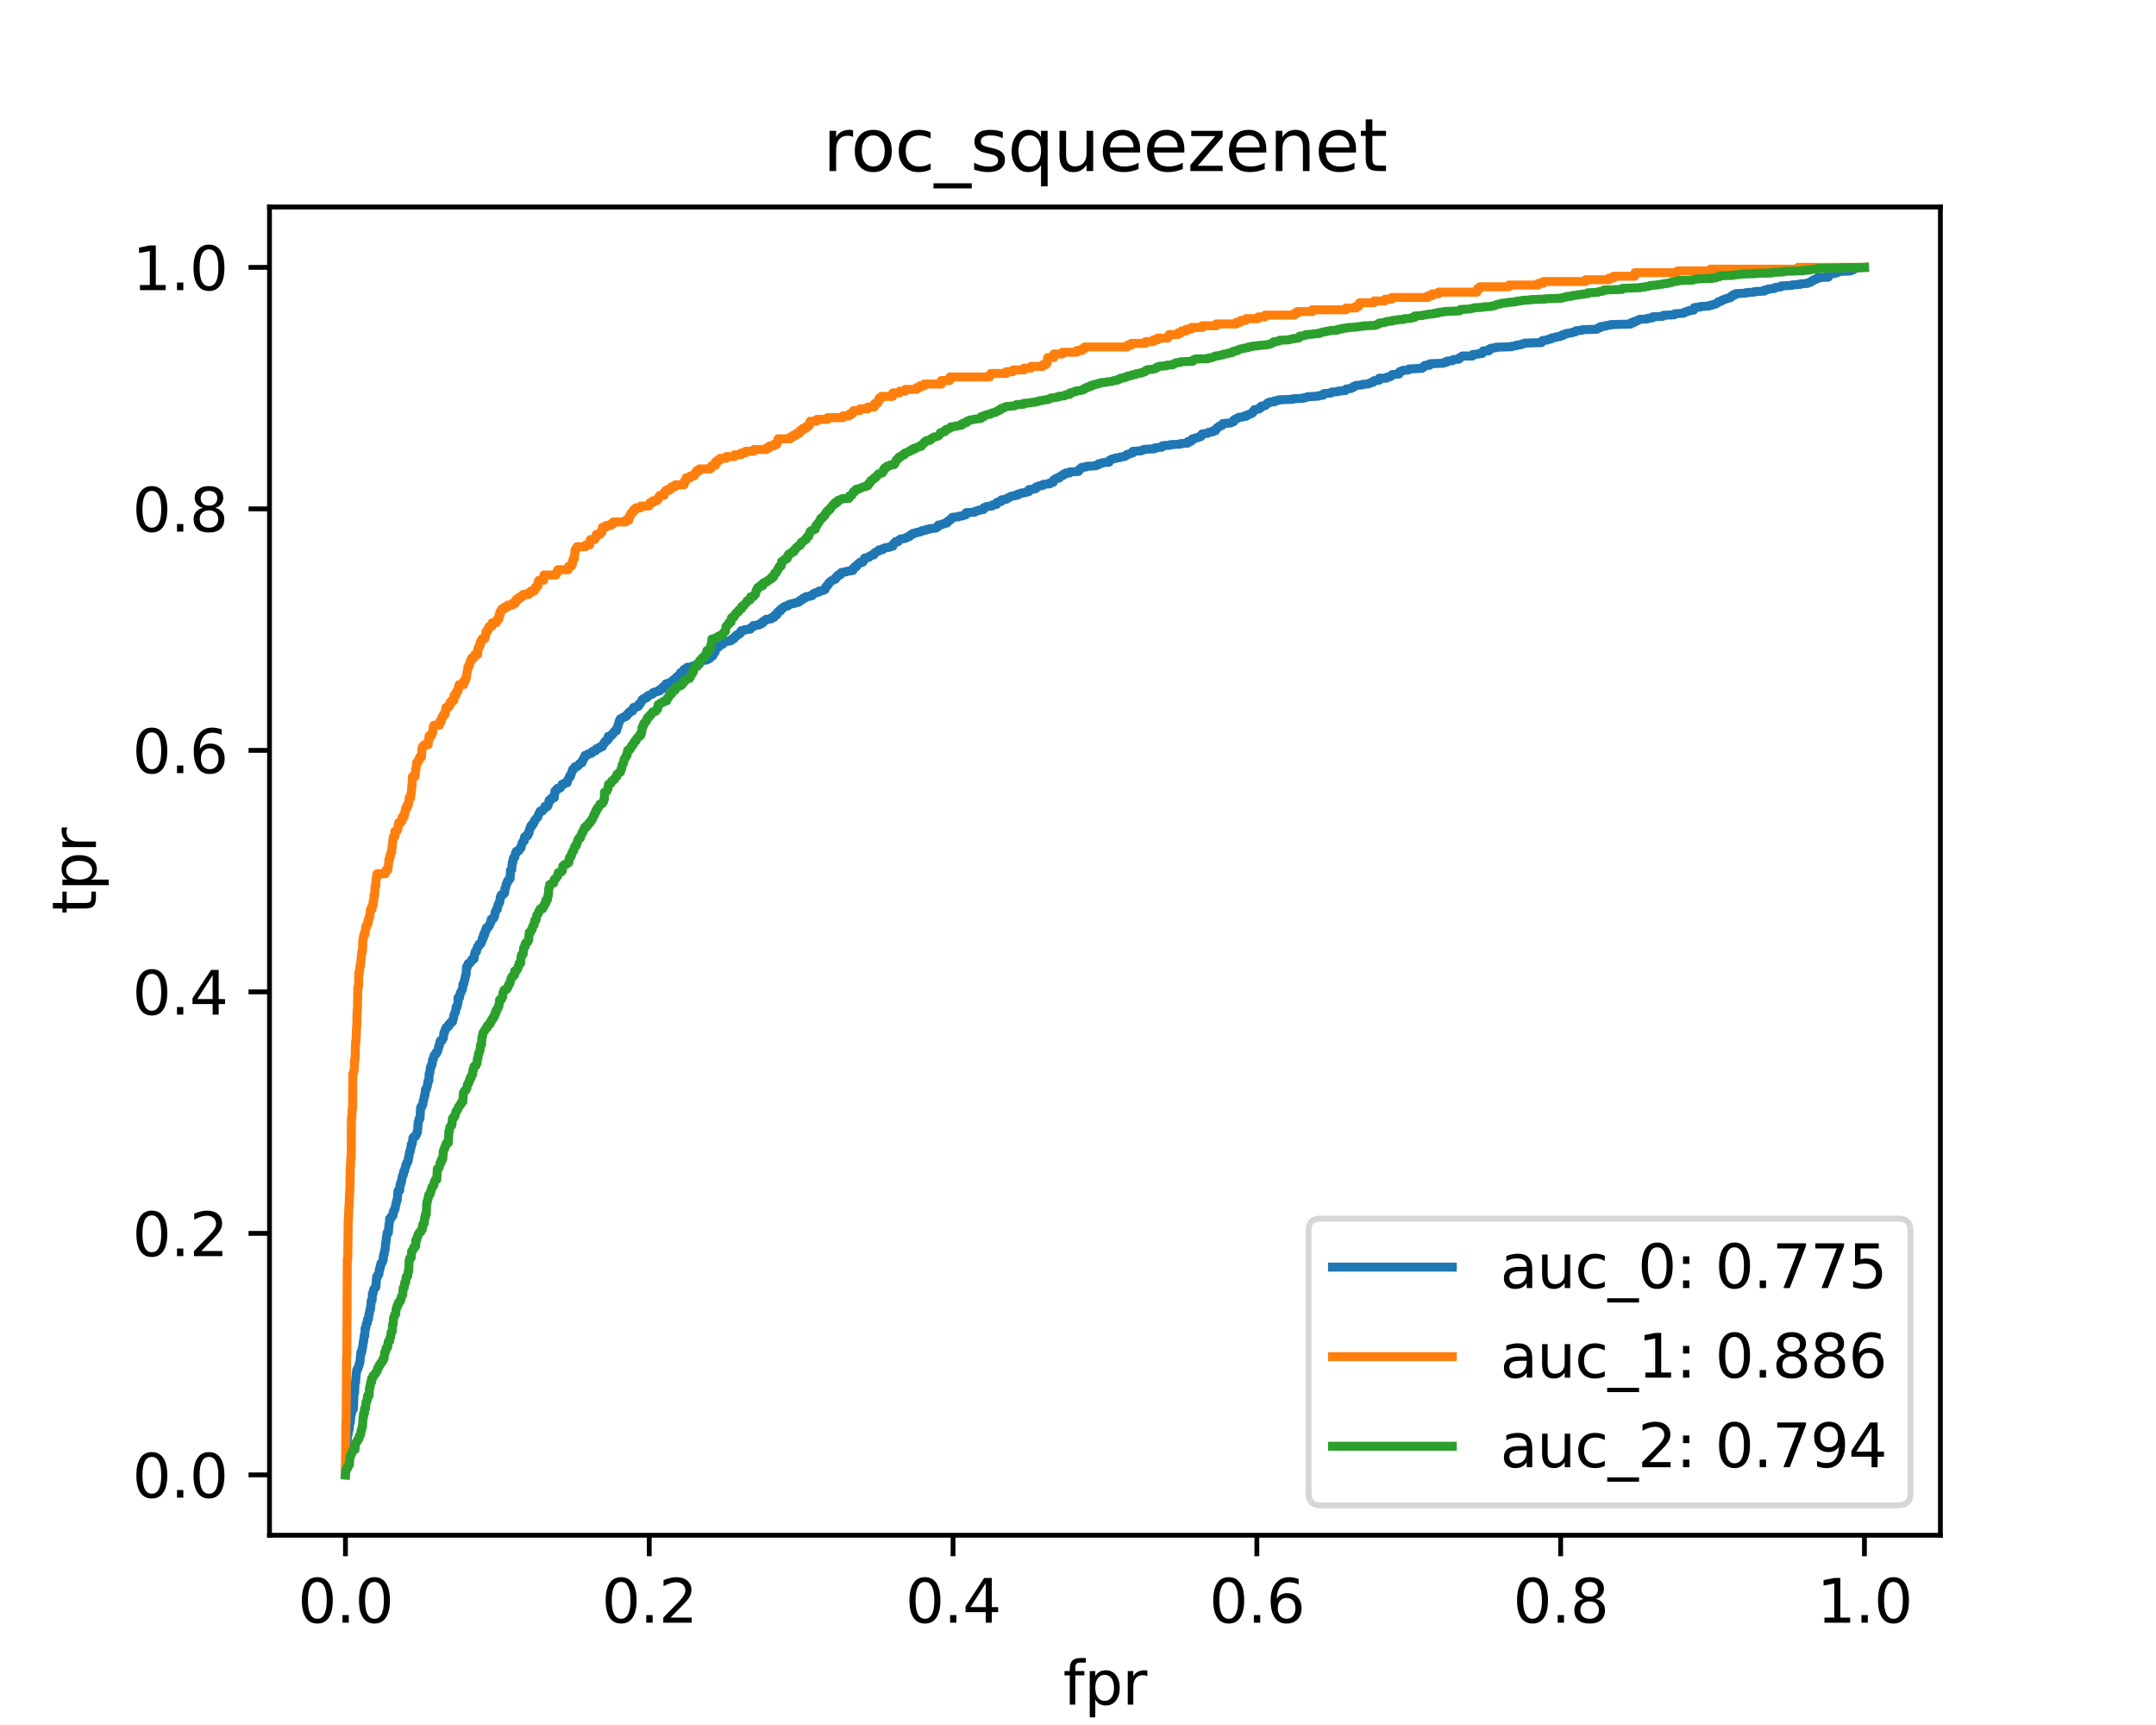 <?xml version="1.0" encoding="utf-8" standalone="no"?>
<!DOCTYPE svg PUBLIC "-//W3C//DTD SVG 1.1//EN"
  "http://www.w3.org/Graphics/SVG/1.1/DTD/svg11.dtd">
<svg height="288pt" version="1.1" viewBox="0 0 360 288" width="360pt" xmlns="http://www.w3.org/2000/svg" xmlns:xlink="http://www.w3.org/1999/xlink">
 <defs>
  <style type="text/css">*{stroke-linecap:butt;stroke-linejoin:round;}</style>
 </defs>
 <g id="figure_1">
  <g id="patch_1">
   <path d="M 0 288 
L 360 288 
L 360 0 
L 0 0 
z
" style="fill:#ffffff;"/>
  </g>
  <g id="axes_1">
   <g id="patch_2">
    <path d="M 45 256.32 
L 324 256.32 
L 324 34.56 
L 45 34.56 
z
" style="fill:#ffffff;"/>
   </g>
   <g id="matplotlib.axis_1">
    <g id="xtick_1">
     <g id="line2d_1">
      <defs>
       <path d="M 0 0 
L 0 3.5 
" id="m98f38841c5" style="stroke:#000000;stroke-width:0.8;"/>
      </defs>
      <g>
       <use style="stroke:#000000;stroke-width:0.8;" x="57.682" xlink:href="#m98f38841c5" y="256.32"/>
      </g>
     </g>
     <g id="text_1">
      <!-- 0.0 -->
      <g transform="translate(49.73 270.918)scale(0.1 -0.1)">
       <defs>
        <path d="M 2034 4250 
Q 1547 4250 1301 3770 
Q 1056 3291 1056 2328 
Q 1056 1369 1301 889 
Q 1547 409 2034 409 
Q 2525 409 2770 889 
Q 3016 1369 3016 2328 
Q 3016 3291 2770 3770 
Q 2525 4250 2034 4250 
z
M 2034 4750 
Q 2819 4750 3233 4129 
Q 3647 3509 3647 2328 
Q 3647 1150 3233 529 
Q 2819 -91 2034 -91 
Q 1250 -91 836 529 
Q 422 1150 422 2328 
Q 422 3509 836 4129 
Q 1250 4750 2034 4750 
z
" id="DejaVuSans-30" transform="scale(0.016)"/>
        <path d="M 684 794 
L 1344 794 
L 1344 0 
L 684 0 
L 684 794 
z
" id="DejaVuSans-2e" transform="scale(0.016)"/>
       </defs>
       <use xlink:href="#DejaVuSans-30"/>
       <use x="63.623" xlink:href="#DejaVuSans-2e"/>
       <use x="95.41" xlink:href="#DejaVuSans-30"/>
      </g>
     </g>
    </g>
    <g id="xtick_2">
     <g id="line2d_2">
      <g>
       <use style="stroke:#000000;stroke-width:0.8;" x="108.409" xlink:href="#m98f38841c5" y="256.32"/>
      </g>
     </g>
     <g id="text_2">
      <!-- 0.2 -->
      <g transform="translate(100.458 270.918)scale(0.1 -0.1)">
       <defs>
        <path d="M 1228 531 
L 3431 531 
L 3431 0 
L 469 0 
L 469 531 
Q 828 903 1448 1529 
Q 2069 2156 2228 2338 
Q 2531 2678 2651 2914 
Q 2772 3150 2772 3378 
Q 2772 3750 2511 3984 
Q 2250 4219 1831 4219 
Q 1534 4219 1204 4116 
Q 875 4013 500 3803 
L 500 4441 
Q 881 4594 1212 4672 
Q 1544 4750 1819 4750 
Q 2544 4750 2975 4387 
Q 3406 4025 3406 3419 
Q 3406 3131 3298 2873 
Q 3191 2616 2906 2266 
Q 2828 2175 2409 1742 
Q 1991 1309 1228 531 
z
" id="DejaVuSans-32" transform="scale(0.016)"/>
       </defs>
       <use xlink:href="#DejaVuSans-30"/>
       <use x="63.623" xlink:href="#DejaVuSans-2e"/>
       <use x="95.41" xlink:href="#DejaVuSans-32"/>
      </g>
     </g>
    </g>
    <g id="xtick_3">
     <g id="line2d_3">
      <g>
       <use style="stroke:#000000;stroke-width:0.8;" x="159.136" xlink:href="#m98f38841c5" y="256.32"/>
      </g>
     </g>
     <g id="text_3">
      <!-- 0.4 -->
      <g transform="translate(151.185 270.918)scale(0.1 -0.1)">
       <defs>
        <path d="M 2419 4116 
L 825 1625 
L 2419 1625 
L 2419 4116 
z
M 2253 4666 
L 3047 4666 
L 3047 1625 
L 3713 1625 
L 3713 1100 
L 3047 1100 
L 3047 0 
L 2419 0 
L 2419 1100 
L 313 1100 
L 313 1709 
L 2253 4666 
z
" id="DejaVuSans-34" transform="scale(0.016)"/>
       </defs>
       <use xlink:href="#DejaVuSans-30"/>
       <use x="63.623" xlink:href="#DejaVuSans-2e"/>
       <use x="95.41" xlink:href="#DejaVuSans-34"/>
      </g>
     </g>
    </g>
    <g id="xtick_4">
     <g id="line2d_4">
      <g>
       <use style="stroke:#000000;stroke-width:0.8;" x="209.864" xlink:href="#m98f38841c5" y="256.32"/>
      </g>
     </g>
     <g id="text_4">
      <!-- 0.6 -->
      <g transform="translate(201.912 270.918)scale(0.1 -0.1)">
       <defs>
        <path d="M 2113 2584 
Q 1688 2584 1439 2293 
Q 1191 2003 1191 1497 
Q 1191 994 1439 701 
Q 1688 409 2113 409 
Q 2538 409 2786 701 
Q 3034 994 3034 1497 
Q 3034 2003 2786 2293 
Q 2538 2584 2113 2584 
z
M 3366 4563 
L 3366 3988 
Q 3128 4100 2886 4159 
Q 2644 4219 2406 4219 
Q 1781 4219 1451 3797 
Q 1122 3375 1075 2522 
Q 1259 2794 1537 2939 
Q 1816 3084 2150 3084 
Q 2853 3084 3261 2657 
Q 3669 2231 3669 1497 
Q 3669 778 3244 343 
Q 2819 -91 2113 -91 
Q 1303 -91 875 529 
Q 447 1150 447 2328 
Q 447 3434 972 4092 
Q 1497 4750 2381 4750 
Q 2619 4750 2861 4703 
Q 3103 4656 3366 4563 
z
" id="DejaVuSans-36" transform="scale(0.016)"/>
       </defs>
       <use xlink:href="#DejaVuSans-30"/>
       <use x="63.623" xlink:href="#DejaVuSans-2e"/>
       <use x="95.41" xlink:href="#DejaVuSans-36"/>
      </g>
     </g>
    </g>
    <g id="xtick_5">
     <g id="line2d_5">
      <g>
       <use style="stroke:#000000;stroke-width:0.8;" x="260.591" xlink:href="#m98f38841c5" y="256.32"/>
      </g>
     </g>
     <g id="text_5">
      <!-- 0.8 -->
      <g transform="translate(252.639 270.918)scale(0.1 -0.1)">
       <defs>
        <path d="M 2034 2216 
Q 1584 2216 1326 1975 
Q 1069 1734 1069 1313 
Q 1069 891 1326 650 
Q 1584 409 2034 409 
Q 2484 409 2743 651 
Q 3003 894 3003 1313 
Q 3003 1734 2745 1975 
Q 2488 2216 2034 2216 
z
M 1403 2484 
Q 997 2584 770 2862 
Q 544 3141 544 3541 
Q 544 4100 942 4425 
Q 1341 4750 2034 4750 
Q 2731 4750 3128 4425 
Q 3525 4100 3525 3541 
Q 3525 3141 3298 2862 
Q 3072 2584 2669 2484 
Q 3125 2378 3379 2068 
Q 3634 1759 3634 1313 
Q 3634 634 3220 271 
Q 2806 -91 2034 -91 
Q 1263 -91 848 271 
Q 434 634 434 1313 
Q 434 1759 690 2068 
Q 947 2378 1403 2484 
z
M 1172 3481 
Q 1172 3119 1398 2916 
Q 1625 2713 2034 2713 
Q 2441 2713 2670 2916 
Q 2900 3119 2900 3481 
Q 2900 3844 2670 4047 
Q 2441 4250 2034 4250 
Q 1625 4250 1398 4047 
Q 1172 3844 1172 3481 
z
" id="DejaVuSans-38" transform="scale(0.016)"/>
       </defs>
       <use xlink:href="#DejaVuSans-30"/>
       <use x="63.623" xlink:href="#DejaVuSans-2e"/>
       <use x="95.41" xlink:href="#DejaVuSans-38"/>
      </g>
     </g>
    </g>
    <g id="xtick_6">
     <g id="line2d_6">
      <g>
       <use style="stroke:#000000;stroke-width:0.8;" x="311.318" xlink:href="#m98f38841c5" y="256.32"/>
      </g>
     </g>
     <g id="text_6">
      <!-- 1.0 -->
      <g transform="translate(303.367 270.918)scale(0.1 -0.1)">
       <defs>
        <path d="M 794 531 
L 1825 531 
L 1825 4091 
L 703 3866 
L 703 4441 
L 1819 4666 
L 2450 4666 
L 2450 531 
L 3481 531 
L 3481 0 
L 794 0 
L 794 531 
z
" id="DejaVuSans-31" transform="scale(0.016)"/>
       </defs>
       <use xlink:href="#DejaVuSans-31"/>
       <use x="63.623" xlink:href="#DejaVuSans-2e"/>
       <use x="95.41" xlink:href="#DejaVuSans-30"/>
      </g>
     </g>
    </g>
    <g id="text_7">
     <!-- fpr -->
     <g transform="translate(177.51 284.597)scale(0.1 -0.1)">
      <defs>
       <path d="M 2375 4863 
L 2375 4384 
L 1825 4384 
Q 1516 4384 1395 4259 
Q 1275 4134 1275 3809 
L 1275 3500 
L 2222 3500 
L 2222 3053 
L 1275 3053 
L 1275 0 
L 697 0 
L 697 3053 
L 147 3053 
L 147 3500 
L 697 3500 
L 697 3744 
Q 697 4328 969 4595 
Q 1241 4863 1831 4863 
L 2375 4863 
z
" id="DejaVuSans-66" transform="scale(0.016)"/>
       <path d="M 1159 525 
L 1159 -1331 
L 581 -1331 
L 581 3500 
L 1159 3500 
L 1159 2969 
Q 1341 3281 1617 3432 
Q 1894 3584 2278 3584 
Q 2916 3584 3314 3078 
Q 3713 2572 3713 1747 
Q 3713 922 3314 415 
Q 2916 -91 2278 -91 
Q 1894 -91 1617 61 
Q 1341 213 1159 525 
z
M 3116 1747 
Q 3116 2381 2855 2742 
Q 2594 3103 2138 3103 
Q 1681 3103 1420 2742 
Q 1159 2381 1159 1747 
Q 1159 1113 1420 752 
Q 1681 391 2138 391 
Q 2594 391 2855 752 
Q 3116 1113 3116 1747 
z
" id="DejaVuSans-70" transform="scale(0.016)"/>
       <path d="M 2631 2963 
Q 2534 3019 2420 3045 
Q 2306 3072 2169 3072 
Q 1681 3072 1420 2755 
Q 1159 2438 1159 1844 
L 1159 0 
L 581 0 
L 581 3500 
L 1159 3500 
L 1159 2956 
Q 1341 3275 1631 3429 
Q 1922 3584 2338 3584 
Q 2397 3584 2469 3576 
Q 2541 3569 2628 3553 
L 2631 2963 
z
" id="DejaVuSans-72" transform="scale(0.016)"/>
      </defs>
      <use xlink:href="#DejaVuSans-66"/>
      <use x="35.205" xlink:href="#DejaVuSans-70"/>
      <use x="98.682" xlink:href="#DejaVuSans-72"/>
     </g>
    </g>
   </g>
   <g id="matplotlib.axis_2">
    <g id="ytick_1">
     <g id="line2d_7">
      <defs>
       <path d="M 0 0 
L -3.5 0 
" id="mb73b3e50a3" style="stroke:#000000;stroke-width:0.8;"/>
      </defs>
      <g>
       <use style="stroke:#000000;stroke-width:0.8;" x="45" xlink:href="#mb73b3e50a3" y="246.24"/>
      </g>
     </g>
     <g id="text_8">
      <!-- 0.0 -->
      <g transform="translate(22.097 250.039)scale(0.1 -0.1)">
       <use xlink:href="#DejaVuSans-30"/>
       <use x="63.623" xlink:href="#DejaVuSans-2e"/>
       <use x="95.41" xlink:href="#DejaVuSans-30"/>
      </g>
     </g>
    </g>
    <g id="ytick_2">
     <g id="line2d_8">
      <g>
       <use style="stroke:#000000;stroke-width:0.8;" x="45" xlink:href="#mb73b3e50a3" y="205.92"/>
      </g>
     </g>
     <g id="text_9">
      <!-- 0.2 -->
      <g transform="translate(22.097 209.719)scale(0.1 -0.1)">
       <use xlink:href="#DejaVuSans-30"/>
       <use x="63.623" xlink:href="#DejaVuSans-2e"/>
       <use x="95.41" xlink:href="#DejaVuSans-32"/>
      </g>
     </g>
    </g>
    <g id="ytick_3">
     <g id="line2d_9">
      <g>
       <use style="stroke:#000000;stroke-width:0.8;" x="45" xlink:href="#mb73b3e50a3" y="165.6"/>
      </g>
     </g>
     <g id="text_10">
      <!-- 0.4 -->
      <g transform="translate(22.097 169.399)scale(0.1 -0.1)">
       <use xlink:href="#DejaVuSans-30"/>
       <use x="63.623" xlink:href="#DejaVuSans-2e"/>
       <use x="95.41" xlink:href="#DejaVuSans-34"/>
      </g>
     </g>
    </g>
    <g id="ytick_4">
     <g id="line2d_10">
      <g>
       <use style="stroke:#000000;stroke-width:0.8;" x="45" xlink:href="#mb73b3e50a3" y="125.28"/>
      </g>
     </g>
     <g id="text_11">
      <!-- 0.6 -->
      <g transform="translate(22.097 129.079)scale(0.1 -0.1)">
       <use xlink:href="#DejaVuSans-30"/>
       <use x="63.623" xlink:href="#DejaVuSans-2e"/>
       <use x="95.41" xlink:href="#DejaVuSans-36"/>
      </g>
     </g>
    </g>
    <g id="ytick_5">
     <g id="line2d_11">
      <g>
       <use style="stroke:#000000;stroke-width:0.8;" x="45" xlink:href="#mb73b3e50a3" y="84.96"/>
      </g>
     </g>
     <g id="text_12">
      <!-- 0.8 -->
      <g transform="translate(22.097 88.759)scale(0.1 -0.1)">
       <use xlink:href="#DejaVuSans-30"/>
       <use x="63.623" xlink:href="#DejaVuSans-2e"/>
       <use x="95.41" xlink:href="#DejaVuSans-38"/>
      </g>
     </g>
    </g>
    <g id="ytick_6">
     <g id="line2d_12">
      <g>
       <use style="stroke:#000000;stroke-width:0.8;" x="45" xlink:href="#mb73b3e50a3" y="44.64"/>
      </g>
     </g>
     <g id="text_13">
      <!-- 1.0 -->
      <g transform="translate(22.097 48.439)scale(0.1 -0.1)">
       <use xlink:href="#DejaVuSans-31"/>
       <use x="63.623" xlink:href="#DejaVuSans-2e"/>
       <use x="95.41" xlink:href="#DejaVuSans-30"/>
      </g>
     </g>
    </g>
    <g id="text_14">
     <!-- tpr -->
     <g transform="translate(16.017 152.63)rotate(-90)scale(0.1 -0.1)">
      <defs>
       <path d="M 1172 4494 
L 1172 3500 
L 2356 3500 
L 2356 3053 
L 1172 3053 
L 1172 1153 
Q 1172 725 1289 603 
Q 1406 481 1766 481 
L 2356 481 
L 2356 0 
L 1766 0 
Q 1100 0 847 248 
Q 594 497 594 1153 
L 594 3053 
L 172 3053 
L 172 3500 
L 594 3500 
L 594 4494 
L 1172 4494 
z
" id="DejaVuSans-74" transform="scale(0.016)"/>
      </defs>
      <use xlink:href="#DejaVuSans-74"/>
      <use x="39.209" xlink:href="#DejaVuSans-70"/>
      <use x="102.686" xlink:href="#DejaVuSans-72"/>
     </g>
    </g>
   </g>
   <g id="line2d_13">
    <path clip-path="url(#p0014ecad3e)" d="M 57.682 246.24 
L 57.784 243.659 
L 57.835 243.659 
L 57.938 240.303 
L 57.989 240.303 
L 58.091 239.443 
L 58.143 239.443 
L 58.245 238.668 
L 58.296 238.668 
L 58.399 237.55 
L 58.501 237.464 
L 58.604 236.259 
L 58.655 236.259 
L 58.706 235.657 
L 58.808 235.657 
L 58.911 235.226 
L 59.013 235.226 
L 59.116 232.473 
L 59.218 232.473 
L 59.269 230.838 
L 59.372 230.838 
L 59.474 229.289 
L 59.525 229.289 
L 59.577 228.687 
L 59.73 228.601 
L 59.833 228.171 
L 59.884 228.171 
L 59.986 227.655 
L 60.089 227.569 
L 60.191 226.278 
L 60.242 226.278 
L 60.242 225.762 
L 60.396 225.762 
L 60.498 224.987 
L 60.55 224.987 
L 60.652 224.041 
L 60.703 224.041 
L 60.806 223.008 
L 60.908 223.008 
L 60.959 221.804 
L 61.062 221.804 
L 61.164 221.029 
L 61.318 220.943 
L 61.369 220.255 
L 61.522 220.255 
L 61.625 219.308 
L 61.676 219.308 
L 61.779 218.62 
L 61.881 218.534 
L 61.983 217.157 
L 62.137 217.071 
L 62.188 215.953 
L 62.291 215.953 
L 62.393 215.264 
L 62.547 215.178 
L 62.649 214.92 
L 62.751 214.92 
L 62.854 213.543 
L 62.905 213.543 
L 62.905 213.113 
L 63.059 213.113 
L 63.11 212.769 
L 63.264 212.769 
L 63.366 211.823 
L 63.468 211.823 
L 63.52 211.22 
L 63.622 211.22 
L 63.622 210.876 
L 63.827 210.79 
L 63.929 210.36 
L 63.98 210.36 
L 64.032 209.499 
L 64.134 209.499 
L 64.237 208.725 
L 64.288 208.725 
L 64.39 207.52 
L 64.441 207.52 
L 64.544 206.316 
L 64.595 206.316 
L 64.646 205.8 
L 64.851 205.8 
L 64.953 204.337 
L 65.005 204.337 
L 65.056 203.476 
L 65.312 203.39 
L 65.363 203.046 
L 65.619 202.96 
L 65.67 202.272 
L 65.773 202.272 
L 65.824 201.928 
L 65.978 201.842 
L 66.08 201.067 
L 66.131 201.067 
L 66.234 200.465 
L 66.336 200.379 
L 66.438 198.916 
L 66.49 198.916 
L 66.49 198.744 
L 66.746 198.744 
L 66.797 197.797 
L 66.899 197.797 
L 66.951 197.281 
L 67.053 197.281 
L 67.155 196.421 
L 67.207 196.421 
L 67.258 196.163 
L 67.36 196.163 
L 67.411 195.56 
L 67.565 195.474 
L 67.668 194.872 
L 67.719 194.872 
L 67.821 194.356 
L 67.924 194.356 
L 67.975 194.012 
L 68.128 193.926 
L 68.231 193.151 
L 68.282 193.151 
L 68.384 192.291 
L 68.487 192.291 
L 68.589 191.602 
L 68.64 191.602 
L 68.692 191 
L 68.845 190.914 
L 68.948 189.968 
L 69.101 189.881 
L 69.101 189.795 
L 69.409 189.709 
L 69.511 189.365 
L 69.562 189.365 
L 69.613 189.021 
L 69.716 189.021 
L 69.818 187.386 
L 69.869 187.386 
L 69.972 186.784 
L 70.126 186.784 
L 70.228 184.977 
L 70.279 184.977 
L 70.279 184.805 
L 70.433 184.805 
L 70.484 184.461 
L 70.586 184.461 
L 70.689 183.686 
L 70.74 183.686 
L 70.842 182.998 
L 70.945 182.912 
L 71.047 181.879 
L 71.201 181.879 
L 71.303 181.363 
L 71.355 181.363 
L 71.457 180.503 
L 71.611 180.417 
L 71.662 179.212 
L 71.764 179.212 
L 71.867 178.18 
L 72.02 178.094 
L 72.071 177.663 
L 72.174 177.663 
L 72.225 176.889 
L 72.379 176.803 
L 72.481 176.201 
L 72.635 176.115 
L 72.686 175.942 
L 72.84 175.942 
L 72.84 175.684 
L 73.044 175.598 
L 73.147 175.168 
L 73.198 175.168 
L 73.249 174.652 
L 73.352 174.652 
L 73.454 173.963 
L 73.505 173.963 
L 73.505 173.791 
L 73.761 173.791 
L 73.864 173.447 
L 74.017 173.361 
L 74.12 172.415 
L 74.222 172.415 
L 74.325 171.898 
L 74.478 171.812 
L 74.478 171.554 
L 74.786 171.468 
L 74.837 171.296 
L 74.939 171.296 
L 74.939 171.038 
L 75.195 170.952 
L 75.246 170.694 
L 75.554 170.608 
L 75.656 170.091 
L 75.707 170.091 
L 75.81 169.403 
L 75.861 169.403 
L 75.963 169.059 
L 76.066 168.973 
L 76.168 168.112 
L 76.322 168.112 
L 76.424 167.51 
L 76.475 167.51 
L 76.475 166.564 
L 76.731 166.564 
L 76.834 165.789 
L 76.936 165.789 
L 77.039 165.445 
L 77.09 165.445 
L 77.192 165.101 
L 77.244 165.101 
L 77.295 164.327 
L 77.448 164.241 
L 77.551 163.638 
L 77.602 163.638 
L 77.704 162.95 
L 77.807 162.864 
L 77.909 161.401 
L 78.063 161.401 
L 78.165 160.885 
L 78.473 160.799 
L 78.575 160.541 
L 78.677 160.541 
L 78.78 160.196 
L 79.138 160.11 
L 79.241 159.25 
L 79.292 159.25 
L 79.343 158.906 
L 79.548 158.906 
L 79.65 158.304 
L 79.702 158.304 
L 79.753 158.045 
L 79.958 157.959 
L 80.009 157.615 
L 80.316 157.529 
L 80.418 157.185 
L 80.47 157.185 
L 80.521 156.669 
L 80.726 156.583 
L 80.726 156.066 
L 80.931 156.066 
L 80.982 155.464 
L 81.135 155.464 
L 81.187 154.948 
L 81.443 154.948 
L 81.545 154.604 
L 81.75 154.518 
L 81.852 154.087 
L 81.955 154.001 
L 82.006 153.485 
L 82.364 153.399 
L 82.467 153.055 
L 82.569 153.055 
L 82.672 152.28 
L 82.774 152.194 
L 82.876 151.85 
L 83.03 151.85 
L 83.133 151.076 
L 83.286 150.99 
L 83.337 150.646 
L 83.44 150.646 
L 83.542 149.785 
L 83.593 149.785 
L 83.593 149.613 
L 83.747 149.613 
L 83.747 149.355 
L 84.105 149.269 
L 84.105 149.097 
L 84.259 149.097 
L 84.31 148.322 
L 84.413 148.322 
L 84.515 147.634 
L 84.618 147.634 
L 84.72 147.118 
L 84.925 147.032 
L 85.027 146.688 
L 85.181 146.688 
L 85.232 145.311 
L 85.437 145.225 
L 85.539 144.02 
L 85.642 143.934 
L 85.693 143.332 
L 85.795 143.332 
L 85.795 143.16 
L 85.949 143.16 
L 86.051 142.471 
L 86.205 142.471 
L 86.205 142.127 
L 86.615 142.041 
L 86.666 141.869 
L 86.768 141.869 
L 86.82 141.611 
L 87.024 141.525 
L 87.127 140.837 
L 87.178 140.837 
L 87.28 140.579 
L 87.383 140.492 
L 87.383 140.406 
L 87.536 140.406 
L 87.588 139.718 
L 87.844 139.718 
L 87.844 139.546 
L 88.1 139.546 
L 88.202 139.03 
L 88.356 139.03 
L 88.407 138.427 
L 88.509 138.427 
L 88.612 137.911 
L 88.817 137.911 
L 88.817 137.653 
L 89.073 137.567 
L 89.175 137.137 
L 89.278 137.137 
L 89.38 136.793 
L 89.534 136.707 
L 89.636 136.534 
L 89.79 136.448 
L 89.892 136.018 
L 89.994 135.932 
L 90.046 135.674 
L 90.199 135.588 
L 90.199 135.416 
L 90.558 135.416 
L 90.558 135.244 
L 90.763 135.158 
L 90.763 135.072 
L 90.967 134.986 
L 90.967 134.642 
L 91.428 134.642 
L 91.531 134.297 
L 91.582 134.297 
L 91.684 133.609 
L 92.043 133.523 
L 92.043 133.265 
L 92.555 133.179 
L 92.657 132.06 
L 92.862 131.974 
L 92.862 131.888 
L 93.016 131.888 
L 93.067 131.63 
L 93.579 131.544 
L 93.681 131.286 
L 93.733 131.286 
L 93.835 130.942 
L 94.296 130.856 
L 94.347 130.684 
L 94.706 130.684 
L 94.808 130.167 
L 94.91 130.081 
L 95.013 129.823 
L 95.115 129.823 
L 95.115 129.565 
L 95.269 129.565 
L 95.371 129.135 
L 95.423 129.135 
L 95.525 128.705 
L 95.576 128.705 
L 95.627 128.446 
L 95.883 128.36 
L 95.986 128.016 
L 96.447 127.93 
L 96.498 127.758 
L 96.703 127.672 
L 96.754 127.5 
L 97.01 127.414 
L 97.01 127.328 
L 97.215 127.328 
L 97.266 126.898 
L 97.369 126.898 
L 97.471 126.553 
L 97.573 126.553 
L 97.676 126.123 
L 98.137 126.037 
L 98.188 125.865 
L 98.751 125.779 
L 98.751 125.607 
L 98.956 125.607 
L 98.956 125.435 
L 99.468 125.349 
L 99.57 125.005 
L 100.083 124.919 
L 100.083 124.747 
L 100.595 124.66 
L 100.697 124.316 
L 100.748 124.316 
L 100.748 124.144 
L 100.953 124.058 
L 101.004 123.8 
L 101.312 123.714 
L 101.312 123.542 
L 101.568 123.456 
L 101.568 122.94 
L 102.08 122.854 
L 102.131 122.595 
L 102.387 122.509 
L 102.489 122.251 
L 102.592 122.165 
L 102.592 122.079 
L 102.95 121.993 
L 103.053 121.391 
L 103.155 121.391 
L 103.258 120.875 
L 103.309 120.875 
L 103.36 120.444 
L 103.462 120.444 
L 103.565 120.014 
L 103.923 119.928 
L 104.026 119.756 
L 104.435 119.67 
L 104.487 119.498 
L 104.691 119.498 
L 104.794 119.154 
L 105.05 119.068 
L 105.05 118.896 
L 105.255 118.896 
L 105.255 118.723 
L 105.613 118.723 
L 105.613 118.465 
L 105.767 118.465 
L 105.767 118.121 
L 106.33 118.035 
L 106.33 117.949 
L 106.586 117.949 
L 106.637 117.605 
L 106.842 117.605 
L 106.893 117.347 
L 107.047 117.261 
L 107.149 117.003 
L 107.201 117.003 
L 107.201 116.831 
L 107.405 116.831 
L 107.405 116.658 
L 107.764 116.572 
L 107.764 116.486 
L 108.02 116.486 
L 108.071 116.228 
L 108.378 116.142 
L 108.378 116.056 
L 108.788 115.97 
L 108.788 115.884 
L 108.942 115.884 
L 109.044 115.626 
L 109.556 115.54 
L 109.556 115.454 
L 110.119 115.368 
L 110.171 115.11 
L 110.632 115.024 
L 110.683 114.679 
L 111.041 114.593 
L 111.092 114.421 
L 111.195 114.421 
L 111.195 114.163 
L 111.707 114.077 
L 111.707 113.991 
L 112.219 113.905 
L 112.27 113.647 
L 112.475 113.561 
L 112.475 113.475 
L 112.834 113.389 
L 112.936 113.045 
L 113.243 113.045 
L 113.346 112.7 
L 113.55 112.614 
L 113.653 112.27 
L 114.216 112.184 
L 114.216 111.754 
L 114.677 111.668 
L 114.728 111.41 
L 115.548 111.41 
L 115.548 111.238 
L 116.06 111.152 
L 116.06 111.066 
L 116.367 111.066 
L 116.367 110.894 
L 116.777 110.894 
L 116.879 110.549 
L 117.084 110.463 
L 117.084 110.291 
L 118.006 110.205 
L 118.108 110.033 
L 118.518 109.947 
L 118.518 109.689 
L 118.876 109.603 
L 118.876 109.517 
L 119.03 109.517 
L 119.132 109.173 
L 119.183 109.173 
L 119.183 109.001 
L 119.388 108.915 
L 119.491 108.398 
L 119.542 108.398 
L 119.542 108.226 
L 119.849 108.14 
L 119.952 107.882 
L 120.156 107.882 
L 120.259 107.624 
L 120.72 107.538 
L 120.822 107.28 
L 121.129 107.194 
L 121.129 107.108 
L 121.897 107.022 
L 121.897 106.936 
L 122.153 106.936 
L 122.205 106.677 
L 122.614 106.591 
L 122.666 106.333 
L 122.819 106.247 
L 122.819 106.161 
L 123.024 106.161 
L 123.024 105.989 
L 123.434 105.903 
L 123.434 105.731 
L 123.639 105.731 
L 123.741 105.301 
L 124.355 105.215 
L 124.355 105.129 
L 125.277 105.043 
L 125.38 104.784 
L 125.687 104.698 
L 125.789 104.44 
L 126.711 104.354 
L 126.762 104.182 
L 127.121 104.182 
L 127.121 104.01 
L 127.377 104.01 
L 127.377 103.752 
L 127.684 103.666 
L 127.684 103.58 
L 127.889 103.58 
L 127.889 103.408 
L 128.759 103.322 
L 128.759 103.15 
L 129.271 103.064 
L 129.271 102.805 
L 129.425 102.805 
L 129.425 102.633 
L 129.732 102.633 
L 129.835 102.203 
L 130.04 102.117 
L 130.04 102.031 
L 130.296 102.031 
L 130.296 101.773 
L 130.603 101.687 
L 130.705 101.429 
L 131.013 101.343 
L 131.013 101.257 
L 131.576 101.171 
L 131.576 100.999 
L 131.986 100.912 
L 131.986 100.826 
L 132.702 100.74 
L 132.702 100.654 
L 133.317 100.568 
L 133.317 100.482 
L 133.471 100.482 
L 133.573 100.224 
L 133.983 100.138 
L 134.085 99.88 
L 134.546 99.794 
L 134.546 99.622 
L 135.314 99.536 
L 135.314 99.45 
L 135.621 99.45 
L 135.724 99.192 
L 135.98 99.106 
L 135.98 99.02 
L 136.492 98.933 
L 136.492 98.847 
L 136.748 98.847 
L 136.748 98.675 
L 137.465 98.589 
L 137.465 98.503 
L 137.772 98.417 
L 137.823 98.073 
L 137.977 97.987 
L 138.028 97.815 
L 138.233 97.729 
L 138.335 97.385 
L 138.489 97.385 
L 138.591 97.127 
L 138.796 97.041 
L 138.796 96.954 
L 139.155 96.868 
L 139.155 96.782 
L 139.513 96.696 
L 139.513 96.438 
L 139.667 96.438 
L 139.667 96.266 
L 139.872 96.266 
L 139.923 96.008 
L 140.384 95.922 
L 140.486 95.578 
L 141.254 95.492 
L 141.254 95.406 
L 142.022 95.32 
L 142.022 95.234 
L 142.432 95.234 
L 142.535 94.803 
L 142.688 94.717 
L 142.688 94.631 
L 142.995 94.631 
L 143.098 94.287 
L 143.303 94.201 
L 143.303 94.115 
L 143.61 94.029 
L 143.61 93.857 
L 144.071 93.857 
L 144.173 93.599 
L 144.224 93.599 
L 144.276 93.341 
L 144.378 93.341 
L 144.378 93.169 
L 145.044 93.083 
L 145.095 92.91 
L 145.402 92.824 
L 145.402 92.738 
L 145.914 92.652 
L 146.017 92.308 
L 146.273 92.222 
L 146.273 92.136 
L 146.631 92.05 
L 146.631 91.964 
L 146.785 91.964 
L 146.785 91.792 
L 147.348 91.792 
L 147.348 91.62 
L 147.758 91.534 
L 147.758 91.448 
L 148.526 91.362 
L 148.526 91.276 
L 149.089 91.19 
L 149.192 90.759 
L 149.448 90.673 
L 149.55 90.415 
L 150.011 90.415 
L 150.113 90.157 
L 150.369 90.071 
L 150.369 89.985 
L 151.138 89.899 
L 151.138 89.813 
L 151.496 89.727 
L 151.496 89.641 
L 151.906 89.555 
L 152.008 89.297 
L 152.418 89.211 
L 152.469 89.038 
L 153.135 88.952 
L 153.135 88.866 
L 153.8 88.78 
L 153.903 88.608 
L 154.569 88.522 
L 154.569 88.436 
L 155.183 88.35 
L 155.183 88.264 
L 156.258 88.178 
L 156.258 88.092 
L 156.566 88.006 
L 156.668 87.662 
L 157.334 87.576 
L 157.334 87.49 
L 157.795 87.404 
L 157.795 87.318 
L 158.153 87.318 
L 158.153 87.146 
L 158.307 87.146 
L 158.307 86.973 
L 158.563 86.887 
L 158.563 86.801 
L 158.716 86.801 
L 158.819 86.543 
L 159.024 86.543 
L 159.024 86.371 
L 160.048 86.285 
L 160.048 86.199 
L 160.816 86.113 
L 160.816 86.027 
L 161.277 85.941 
L 161.328 85.597 
L 162.762 85.511 
L 162.864 85.339 
L 163.428 85.253 
L 163.428 85.167 
L 164.196 85.08 
L 164.298 84.736 
L 164.708 84.65 
L 164.708 84.564 
L 165.681 84.478 
L 165.681 84.306 
L 166.398 84.22 
L 166.449 83.876 
L 166.91 83.79 
L 166.91 83.704 
L 167.217 83.704 
L 167.217 83.446 
L 168.036 83.36 
L 168.139 83.188 
L 168.497 83.101 
L 168.497 83.015 
L 168.805 82.929 
L 168.805 82.843 
L 169.521 82.757 
L 169.521 82.671 
L 169.931 82.671 
L 169.931 82.499 
L 170.443 82.413 
L 170.443 82.327 
L 171.263 82.241 
L 171.263 82.155 
L 171.826 82.069 
L 171.826 81.725 
L 172.799 81.639 
L 172.799 81.553 
L 173.004 81.553 
L 173.004 81.295 
L 173.465 81.209 
L 173.465 81.122 
L 174.181 81.036 
L 174.181 80.864 
L 175.308 80.778 
L 175.308 80.606 
L 175.871 80.52 
L 175.974 80.09 
L 176.281 80.004 
L 176.383 79.832 
L 176.844 79.832 
L 176.947 79.574 
L 177.254 79.488 
L 177.254 79.402 
L 177.459 79.402 
L 177.459 79.23 
L 177.92 79.143 
L 177.92 78.971 
L 178.585 78.971 
L 178.585 78.799 
L 180.07 78.713 
L 180.122 78.455 
L 180.378 78.369 
L 180.378 78.197 
L 180.634 78.111 
L 180.634 78.025 
L 181.453 77.939 
L 181.453 77.853 
L 182.989 77.767 
L 182.989 77.681 
L 183.45 77.595 
L 183.45 77.423 
L 184.065 77.337 
L 184.065 77.25 
L 185.191 77.164 
L 185.294 76.82 
L 185.601 76.734 
L 185.601 76.648 
L 186.215 76.562 
L 186.215 76.476 
L 187.035 76.39 
L 187.035 76.304 
L 187.803 76.218 
L 187.803 76.132 
L 188.11 76.046 
L 188.161 75.874 
L 188.674 75.788 
L 188.674 75.702 
L 189.134 75.616 
L 189.134 75.358 
L 190.568 75.271 
L 190.568 75.185 
L 191.08 75.099 
L 191.08 75.013 
L 192.821 74.927 
L 192.873 74.755 
L 193.999 74.669 
L 194.102 74.411 
L 195.433 74.325 
L 195.433 74.239 
L 197.123 74.153 
L 197.123 74.067 
L 198.352 73.981 
L 198.352 73.723 
L 198.966 73.637 
L 199.069 73.292 
L 199.581 73.206 
L 199.581 73.12 
L 200.144 73.034 
L 200.144 72.948 
L 200.554 72.862 
L 200.605 72.604 
L 200.759 72.604 
L 200.759 72.432 
L 201.68 72.346 
L 201.783 72.174 
L 202.551 72.088 
L 202.551 71.916 
L 202.961 71.916 
L 203.063 71.658 
L 203.217 71.572 
L 203.217 71.4 
L 203.473 71.313 
L 203.575 71.141 
L 204.036 71.055 
L 204.087 70.883 
L 204.19 70.883 
L 204.19 70.711 
L 205.47 70.625 
L 205.47 70.539 
L 205.88 70.453 
L 205.88 70.367 
L 206.033 70.367 
L 206.033 70.109 
L 206.289 70.023 
L 206.289 69.937 
L 206.699 69.851 
L 206.801 69.679 
L 207.621 69.593 
L 207.621 69.507 
L 208.082 69.507 
L 208.082 69.334 
L 208.542 69.248 
L 208.542 69.162 
L 208.952 69.076 
L 208.952 68.99 
L 209.208 68.904 
L 209.259 68.646 
L 209.413 68.56 
L 209.464 68.388 
L 210.232 68.302 
L 210.335 68.044 
L 210.591 68.044 
L 210.642 67.786 
L 211.308 67.7 
L 211.359 67.528 
L 211.615 67.442 
L 211.666 67.269 
L 212.076 67.183 
L 212.076 67.097 
L 212.793 67.097 
L 212.793 66.925 
L 213.561 66.839 
L 213.561 66.753 
L 215.865 66.667 
L 215.865 66.581 
L 217.658 66.495 
L 217.658 66.409 
L 218.272 66.323 
L 218.272 66.237 
L 220.064 66.151 
L 220.064 66.065 
L 220.935 65.979 
L 221.037 65.721 
L 222.215 65.635 
L 222.318 65.463 
L 223.444 65.376 
L 223.444 65.29 
L 224.673 65.204 
L 224.776 64.946 
L 225.595 64.86 
L 225.595 64.774 
L 225.953 64.688 
L 226.005 64.516 
L 226.414 64.43 
L 226.414 64.344 
L 227.49 64.258 
L 227.49 64.172 
L 228.565 64.086 
L 228.565 64 
L 228.975 63.914 
L 228.975 63.828 
L 229.282 63.828 
L 229.384 63.57 
L 230.306 63.484 
L 230.306 63.139 
L 231.535 63.139 
L 231.535 62.967 
L 232.201 62.881 
L 232.252 62.709 
L 232.457 62.623 
L 232.457 62.537 
L 233.583 62.451 
L 233.635 62.193 
L 233.737 62.193 
L 233.737 62.021 
L 234.198 61.935 
L 234.198 61.849 
L 235.171 61.763 
L 235.273 61.591 
L 237.424 61.505 
L 237.527 61.332 
L 237.68 61.332 
L 237.68 61.16 
L 237.936 61.16 
L 237.936 60.988 
L 238.704 60.988 
L 238.756 60.73 
L 241.009 60.644 
L 241.009 60.558 
L 241.572 60.472 
L 241.572 60.3 
L 242.545 60.214 
L 242.647 60.042 
L 243.62 59.956 
L 243.723 59.698 
L 244.03 59.612 
L 244.132 59.439 
L 245.874 59.439 
L 245.925 59.181 
L 246.949 59.095 
L 246.949 59.009 
L 247.512 59.009 
L 247.615 58.751 
L 247.666 58.751 
L 247.666 58.579 
L 248.588 58.579 
L 248.588 58.321 
L 248.895 58.321 
L 248.895 58.149 
L 249.765 58.063 
L 249.765 57.977 
L 252.428 57.891 
L 252.428 57.805 
L 253.196 57.719 
L 253.196 57.633 
L 254.016 57.547 
L 254.016 57.46 
L 254.528 57.374 
L 254.528 57.288 
L 257.395 57.202 
L 257.498 57.03 
L 257.549 57.03 
L 257.549 56.858 
L 258.368 56.772 
L 258.368 56.686 
L 258.983 56.6 
L 259.034 56.428 
L 259.751 56.342 
L 259.751 56.256 
L 260.57 56.17 
L 260.673 55.998 
L 261.031 55.998 
L 261.031 55.826 
L 261.595 55.74 
L 261.595 55.654 
L 262.465 55.568 
L 262.465 55.481 
L 263.08 55.395 
L 263.131 55.223 
L 264.155 55.137 
L 264.155 55.051 
L 266.664 54.965 
L 266.664 54.879 
L 266.92 54.793 
L 266.92 54.707 
L 267.228 54.707 
L 267.228 54.535 
L 268.098 54.449 
L 268.098 54.363 
L 268.917 54.277 
L 268.917 54.191 
L 272.297 54.105 
L 272.4 53.847 
L 272.86 53.847 
L 272.86 53.675 
L 273.373 53.589 
L 273.373 53.502 
L 273.68 53.416 
L 273.68 53.33 
L 275.062 53.244 
L 275.062 53.158 
L 275.882 53.072 
L 275.933 52.9 
L 277.623 52.814 
L 277.725 52.642 
L 279.569 52.556 
L 279.62 52.384 
L 281.105 52.298 
L 281.105 52.212 
L 281.464 52.126 
L 281.464 52.04 
L 281.976 51.954 
L 281.976 51.868 
L 282.795 51.782 
L 282.897 51.351 
L 283.87 51.265 
L 283.87 51.179 
L 285.407 51.093 
L 285.407 51.007 
L 285.97 50.921 
L 285.97 50.835 
L 286.533 50.749 
L 286.533 50.663 
L 286.789 50.577 
L 286.892 50.405 
L 287.353 50.319 
L 287.455 50.147 
L 287.865 50.061 
L 287.865 49.975 
L 288.326 49.889 
L 288.326 49.803 
L 288.94 49.717 
L 289.042 49.544 
L 289.145 49.458 
L 289.145 49.372 
L 289.452 49.372 
L 289.452 49.2 
L 289.811 49.2 
L 289.811 49.028 
L 291.552 48.942 
L 291.552 48.856 
L 292.934 48.77 
L 292.934 48.684 
L 294.624 48.598 
L 294.624 48.426 
L 295.239 48.34 
L 295.239 48.254 
L 296.314 48.168 
L 296.365 47.996 
L 297.338 47.91 
L 297.389 47.738 
L 299.233 47.652 
L 299.233 47.565 
L 300.616 47.479 
L 300.616 47.393 
L 301.845 47.307 
L 301.845 47.221 
L 302.305 47.135 
L 302.305 47.049 
L 302.613 46.963 
L 302.664 46.791 
L 303.074 46.705 
L 303.074 46.619 
L 303.483 46.533 
L 303.483 46.361 
L 305.276 46.275 
L 305.378 45.759 
L 306.351 45.673 
L 306.351 45.586 
L 306.863 45.5 
L 306.965 45.328 
L 308.963 45.242 
L 308.963 45.156 
L 309.423 45.07 
L 309.526 44.898 
L 309.987 44.812 
L 309.987 44.726 
L 311.318 44.64 
L 311.318 44.64 
" style="fill:none;stroke:#1f77b4;stroke-linecap:square;stroke-width:1.5;"/>
   </g>
   <g id="line2d_14">
    <path clip-path="url(#p0014ecad3e)" d="M 57.682 246.24 
L 57.759 237.385 
L 57.797 237.385 
L 57.874 226.464 
L 57.912 226.464 
L 57.989 210.229 
L 58.065 210.229 
L 58.142 203.736 
L 58.18 203.736 
L 58.257 201.374 
L 58.295 201.374 
L 58.372 199.013 
L 58.411 199.013 
L 58.487 194.881 
L 58.526 194.881 
L 58.564 193.405 
L 58.641 193.405 
L 58.679 186.616 
L 58.756 186.616 
L 58.794 185.14 
L 58.871 185.14 
L 58.909 179.237 
L 59.024 179.237 
L 59.101 178.646 
L 59.139 178.646 
L 59.216 176.875 
L 59.293 176.875 
L 59.369 173.924 
L 59.446 173.924 
L 59.523 171.562 
L 59.561 171.562 
L 59.638 168.611 
L 59.676 168.611 
L 59.753 164.774 
L 59.868 164.774 
L 59.906 162.412 
L 60.021 162.412 
L 60.098 161.232 
L 60.213 161.232 
L 60.29 160.051 
L 60.328 160.051 
L 60.405 158.87 
L 60.52 158.87 
L 60.597 156.804 
L 60.673 156.804 
L 60.712 156.214 
L 60.789 156.214 
L 60.789 155.918 
L 60.98 155.918 
L 61.057 154.738 
L 61.21 154.738 
L 61.21 154.443 
L 61.325 154.443 
L 61.325 154.147 
L 61.479 154.147 
L 61.479 153.557 
L 61.594 153.557 
L 61.671 152.967 
L 61.747 152.967 
L 61.824 152.081 
L 61.862 152.081 
L 61.862 151.786 
L 62.131 151.786 
L 62.131 151.196 
L 62.284 151.196 
L 62.323 150.31 
L 62.438 150.31 
L 62.438 149.425 
L 62.553 149.425 
L 62.63 147.949 
L 62.745 147.949 
L 62.783 146.768 
L 62.86 146.768 
L 62.936 145.883 
L 64.317 145.883 
L 64.317 145.588 
L 64.432 145.588 
L 64.432 145.292 
L 64.739 145.292 
L 64.777 144.702 
L 64.854 144.702 
L 64.931 143.521 
L 65.046 143.521 
L 65.084 142.931 
L 65.199 142.931 
L 65.276 142.341 
L 65.391 142.341 
L 65.429 141.455 
L 65.506 141.455 
L 65.583 140.275 
L 65.621 140.275 
L 65.698 139.684 
L 65.928 139.684 
L 65.928 138.799 
L 66.273 138.799 
L 66.273 138.504 
L 66.427 138.504 
L 66.503 137.618 
L 66.58 137.618 
L 66.58 137.323 
L 66.964 137.323 
L 66.964 137.028 
L 67.155 137.028 
L 67.155 136.437 
L 67.462 136.437 
L 67.5 135.847 
L 67.616 135.847 
L 67.654 135.257 
L 67.731 135.257 
L 67.731 134.962 
L 67.961 134.962 
L 67.999 134.371 
L 68.191 134.371 
L 68.268 133.781 
L 68.306 133.781 
L 68.306 133.191 
L 68.574 133.191 
L 68.651 132.305 
L 68.689 132.305 
L 68.766 131.124 
L 68.805 131.124 
L 68.881 129.648 
L 69.303 129.648 
L 69.38 128.468 
L 69.457 128.468 
L 69.533 127.582 
L 69.572 127.582 
L 69.572 127.287 
L 69.802 127.287 
L 69.802 126.992 
L 69.955 126.992 
L 69.955 126.697 
L 70.07 126.697 
L 70.07 126.402 
L 70.377 126.402 
L 70.454 124.926 
L 70.569 124.926 
L 70.569 124.631 
L 70.837 124.631 
L 70.837 124.335 
L 71.489 124.335 
L 71.566 123.45 
L 71.643 123.45 
L 71.643 122.86 
L 72.026 122.86 
L 72.026 122.564 
L 72.141 122.564 
L 72.141 122.269 
L 72.256 122.269 
L 72.333 121.384 
L 72.448 121.384 
L 72.448 121.089 
L 73.369 121.089 
L 73.407 120.498 
L 73.676 120.498 
L 73.714 119.908 
L 73.867 119.908 
L 73.867 119.613 
L 74.059 119.613 
L 74.059 119.318 
L 74.289 119.318 
L 74.328 118.727 
L 74.443 118.727 
L 74.443 118.137 
L 74.865 118.137 
L 74.865 117.842 
L 75.095 117.842 
L 75.171 117.251 
L 75.44 117.251 
L 75.44 116.956 
L 75.785 116.956 
L 75.823 116.071 
L 76.13 116.071 
L 76.207 115.48 
L 76.399 115.48 
L 76.399 115.185 
L 76.552 115.185 
L 76.552 114.595 
L 76.667 114.595 
L 76.667 114.3 
L 77.434 114.3 
L 77.434 113.709 
L 77.703 113.709 
L 77.779 113.119 
L 77.894 113.119 
L 77.971 112.234 
L 78.01 112.234 
L 78.086 111.643 
L 78.125 111.643 
L 78.125 111.348 
L 78.278 111.348 
L 78.278 111.053 
L 78.393 111.053 
L 78.47 110.463 
L 78.623 110.463 
L 78.623 110.167 
L 78.738 110.167 
L 78.738 109.872 
L 79.122 109.872 
L 79.122 109.577 
L 79.275 109.577 
L 79.275 109.282 
L 79.735 109.282 
L 79.812 108.396 
L 79.851 108.396 
L 79.851 108.101 
L 80.042 108.101 
L 80.042 107.806 
L 80.157 107.806 
L 80.196 107.216 
L 80.349 107.216 
L 80.349 106.921 
L 80.503 106.921 
L 80.503 106.625 
L 80.963 106.625 
L 80.963 106.33 
L 81.078 106.33 
L 81.155 105.445 
L 81.385 105.445 
L 81.385 105.15 
L 81.538 105.15 
L 81.538 104.854 
L 81.692 104.854 
L 81.692 104.559 
L 82.152 104.559 
L 82.19 103.969 
L 82.881 103.969 
L 82.881 103.674 
L 83.034 103.674 
L 83.034 103.379 
L 83.302 103.379 
L 83.302 102.788 
L 83.456 102.788 
L 83.456 102.198 
L 83.648 102.198 
L 83.648 101.903 
L 83.839 101.903 
L 83.839 101.607 
L 84.3 101.607 
L 84.3 101.312 
L 84.798 101.312 
L 84.798 101.017 
L 85.565 101.017 
L 85.565 100.722 
L 86.064 100.722 
L 86.141 100.132 
L 86.486 100.132 
L 86.486 99.836 
L 86.946 99.836 
L 86.946 99.541 
L 87.368 99.541 
L 87.368 99.246 
L 88.288 99.246 
L 88.288 98.951 
L 88.672 98.951 
L 88.672 98.656 
L 89.247 98.656 
L 89.247 98.361 
L 89.362 98.361 
L 89.362 98.065 
L 89.669 98.065 
L 89.669 97.77 
L 89.823 97.77 
L 89.823 97.18 
L 89.976 97.18 
L 89.976 96.885 
L 90.781 96.885 
L 90.82 95.999 
L 92.853 95.999 
L 92.853 95.704 
L 93.006 95.704 
L 93.006 95.409 
L 93.159 95.409 
L 93.159 95.114 
L 94.885 95.114 
L 94.962 94.523 
L 95.422 94.523 
L 95.422 94.228 
L 95.576 94.228 
L 95.614 93.638 
L 95.691 93.638 
L 95.691 93.343 
L 95.883 93.343 
L 95.959 92.457 
L 95.998 92.457 
L 95.998 91.867 
L 96.151 91.867 
L 96.151 91.572 
L 96.343 91.572 
L 96.343 91.277 
L 97.8 91.277 
L 97.8 90.981 
L 98.452 90.981 
L 98.491 90.391 
L 98.567 90.391 
L 98.567 90.096 
L 99.296 90.096 
L 99.296 89.801 
L 99.488 89.801 
L 99.565 89.21 
L 100.217 89.21 
L 100.217 88.915 
L 100.485 88.915 
L 100.523 88.325 
L 100.6 88.325 
L 100.6 88.03 
L 101.175 88.03 
L 101.175 87.735 
L 102.019 87.735 
L 102.019 87.439 
L 102.403 87.439 
L 102.403 87.144 
L 104.474 87.144 
L 104.474 86.849 
L 105.011 86.849 
L 105.049 86.259 
L 105.203 86.259 
L 105.203 85.964 
L 105.356 85.964 
L 105.356 85.668 
L 105.625 85.668 
L 105.625 85.373 
L 105.816 85.373 
L 105.816 85.078 
L 106.162 85.078 
L 106.162 84.783 
L 107.005 84.783 
L 107.005 84.488 
L 108.348 84.488 
L 108.348 84.193 
L 108.539 84.193 
L 108.539 83.897 
L 109.038 83.897 
L 109.038 83.602 
L 109.69 83.602 
L 109.69 83.307 
L 109.959 83.307 
L 109.959 83.012 
L 110.15 83.012 
L 110.15 82.717 
L 110.879 82.717 
L 110.956 82.126 
L 111.224 82.126 
L 111.224 81.831 
L 111.838 81.831 
L 111.838 81.536 
L 112.183 81.536 
L 112.183 81.241 
L 112.758 81.241 
L 112.758 80.946 
L 114.216 80.946 
L 114.254 80.355 
L 114.523 80.355 
L 114.561 79.765 
L 115.251 79.765 
L 115.251 79.47 
L 115.904 79.47 
L 115.904 79.175 
L 116.095 79.175 
L 116.095 78.88 
L 116.325 78.88 
L 116.325 78.584 
L 116.786 78.584 
L 116.786 78.289 
L 118.627 78.289 
L 118.627 77.994 
L 118.895 77.994 
L 118.895 77.699 
L 119.47 77.699 
L 119.47 77.109 
L 119.854 77.109 
L 119.854 76.813 
L 120.238 76.813 
L 120.238 76.518 
L 121.273 76.518 
L 121.273 76.223 
L 122.654 76.223 
L 122.654 75.928 
L 123.728 75.928 
L 123.728 75.633 
L 124.495 75.633 
L 124.495 75.338 
L 125.914 75.338 
L 125.914 75.042 
L 128.023 75.042 
L 128.023 74.747 
L 128.484 74.747 
L 128.484 74.452 
L 129.251 74.452 
L 129.251 74.157 
L 129.749 74.157 
L 129.826 73.567 
L 129.903 73.567 
L 129.903 73.271 
L 131.936 73.271 
L 131.936 72.976 
L 132.396 72.976 
L 132.396 72.681 
L 132.933 72.681 
L 132.933 72.386 
L 133.431 72.386 
L 133.431 72.091 
L 133.7 72.091 
L 133.7 71.795 
L 134.083 71.795 
L 134.083 71.5 
L 134.62 71.5 
L 134.62 71.205 
L 134.966 71.205 
L 134.966 70.91 
L 135.234 70.91 
L 135.272 70.32 
L 136.385 70.32 
L 136.385 70.024 
L 138.187 70.024 
L 138.187 69.729 
L 140.757 69.729 
L 140.757 69.434 
L 141.793 69.434 
L 141.793 69.139 
L 142.291 69.139 
L 142.291 68.844 
L 142.521 68.844 
L 142.521 68.549 
L 143.595 68.549 
L 143.595 68.253 
L 144.899 68.253 
L 144.899 67.958 
L 145.973 67.958 
L 146.05 67.368 
L 146.51 67.368 
L 146.51 67.073 
L 146.702 67.073 
L 146.779 66.482 
L 147.162 66.482 
L 147.162 66.187 
L 149.042 66.187 
L 149.08 65.597 
L 150.231 65.597 
L 150.231 65.302 
L 151.189 65.302 
L 151.189 65.007 
L 153.069 65.007 
L 153.069 64.711 
L 153.606 64.711 
L 153.606 64.416 
L 154.334 64.416 
L 154.334 64.121 
L 157.173 64.121 
L 157.173 63.531 
L 158.592 63.531 
L 158.63 62.94 
L 165.227 62.94 
L 165.227 62.645 
L 165.419 62.645 
L 165.419 62.35 
L 168.027 62.35 
L 168.027 62.055 
L 169.139 62.055 
L 169.139 61.76 
L 170.98 61.76 
L 170.98 61.465 
L 172.169 61.465 
L 172.169 61.169 
L 174.125 61.169 
L 174.125 60.874 
L 174.662 60.874 
L 174.662 60.579 
L 174.854 60.579 
L 174.931 59.694 
L 175.966 59.694 
L 175.966 59.103 
L 177.385 59.103 
L 177.385 58.808 
L 179.802 58.808 
L 179.802 58.513 
L 180.722 58.513 
L 180.722 58.218 
L 181.106 58.218 
L 181.106 57.923 
L 188.24 57.923 
L 188.24 57.627 
L 188.892 57.627 
L 188.892 57.332 
L 191.27 57.332 
L 191.27 57.037 
L 192.574 57.037 
L 192.574 56.742 
L 193.302 56.742 
L 193.302 56.447 
L 194.99 56.447 
L 194.99 56.152 
L 195.22 56.152 
L 195.22 55.856 
L 196.716 55.856 
L 196.716 55.561 
L 197.253 55.561 
L 197.253 55.266 
L 198.058 55.266 
L 198.058 54.971 
L 198.902 54.971 
L 198.902 54.676 
L 200.743 54.676 
L 200.743 54.381 
L 203.083 54.381 
L 203.083 54.085 
L 206.458 54.085 
L 206.458 53.79 
L 207.187 53.79 
L 207.187 53.495 
L 208.03 53.495 
L 208.03 53.2 
L 210.101 53.2 
L 210.101 52.905 
L 211.252 52.905 
L 211.252 52.61 
L 216.123 52.61 
L 216.123 52.314 
L 216.622 52.314 
L 216.622 52.019 
L 219.115 52.019 
L 219.115 51.724 
L 224.753 51.724 
L 224.753 51.429 
L 226.402 51.429 
L 226.402 51.134 
L 226.901 51.134 
L 226.901 50.839 
L 227.016 50.839 
L 227.016 50.543 
L 229.432 50.543 
L 229.432 50.248 
L 231.273 50.248 
L 231.273 49.953 
L 232.385 49.953 
L 232.385 49.658 
L 238.445 49.658 
L 238.445 49.363 
L 239.136 49.363 
L 239.136 49.068 
L 240.209 49.068 
L 240.209 48.772 
L 246.615 48.772 
L 246.691 48.182 
L 247.075 48.182 
L 247.075 47.887 
L 251.946 47.887 
L 251.946 47.592 
L 256.855 47.592 
L 256.855 47.297 
L 257.661 47.297 
L 257.661 47.001 
L 264.756 47.001 
L 264.756 46.706 
L 268.668 46.706 
L 268.668 46.411 
L 269.435 46.411 
L 269.435 46.116 
L 272.964 46.116 
L 273.002 45.526 
L 280.098 45.526 
L 280.098 45.23 
L 285.583 45.23 
L 285.583 44.935 
L 300.234 44.935 
L 300.234 44.64 
L 311.318 44.64 
L 311.318 44.64 
" style="fill:none;stroke:#ff7f0e;stroke-linecap:square;stroke-width:1.5;"/>
   </g>
   <g id="line2d_15">
    <path clip-path="url(#p0014ecad3e)" d="M 57.682 246.24 
L 57.766 245.485 
L 57.849 245.485 
L 57.933 245.107 
L 58.101 245.06 
L 58.185 244.588 
L 58.352 244.54 
L 58.436 243.171 
L 58.52 243.171 
L 58.604 242.841 
L 58.688 242.841 
L 58.771 242.369 
L 58.855 242.369 
L 58.939 242.085 
L 59.274 242.038 
L 59.358 240.905 
L 59.526 240.858 
L 59.61 240.622 
L 59.693 240.622 
L 59.777 240.244 
L 59.945 240.197 
L 60.029 239.677 
L 60.196 239.583 
L 60.28 238.875 
L 60.364 238.875 
L 60.448 238.214 
L 60.532 238.214 
L 60.615 236.609 
L 60.699 236.609 
L 60.699 235.948 
L 60.867 235.948 
L 60.867 235.192 
L 61.035 235.192 
L 61.118 234.106 
L 61.202 234.106 
L 61.286 233.634 
L 61.37 233.634 
L 61.37 233.02 
L 61.621 233.02 
L 61.705 231.651 
L 61.789 231.651 
L 61.873 230.849 
L 62.04 230.754 
L 62.04 230.14 
L 62.208 230.14 
L 62.292 229.668 
L 62.543 229.574 
L 62.627 229.338 
L 62.711 229.338 
L 62.795 229.054 
L 62.962 228.96 
L 63.046 228.441 
L 63.214 228.393 
L 63.298 227.969 
L 63.465 227.921 
L 63.549 227.544 
L 63.801 227.449 
L 63.884 227.166 
L 63.968 227.166 
L 63.968 226.835 
L 64.136 226.835 
L 64.22 225.797 
L 64.387 225.702 
L 64.471 225.041 
L 64.723 224.947 
L 64.806 224.05 
L 64.89 224.05 
L 64.89 223.908 
L 65.058 223.908 
L 65.142 223.247 
L 65.226 223.247 
L 65.309 222.397 
L 65.477 222.35 
L 65.561 221.075 
L 65.645 221.075 
L 65.728 219.942 
L 65.812 219.942 
L 65.896 219.517 
L 66.064 219.423 
L 66.148 218.479 
L 66.231 218.479 
L 66.315 217.959 
L 66.483 217.912 
L 66.567 217.393 
L 66.734 217.393 
L 66.818 217.157 
L 66.902 217.157 
L 66.986 216.543 
L 67.07 216.543 
L 67.153 216.212 
L 67.237 216.212 
L 67.321 215.032 
L 67.489 214.985 
L 67.572 214.135 
L 67.74 214.135 
L 67.824 213.191 
L 67.908 213.191 
L 67.908 213.049 
L 68.075 213.049 
L 68.159 212.247 
L 68.243 212.247 
L 68.327 210.358 
L 68.411 210.358 
L 68.411 210.075 
L 68.662 209.98 
L 68.746 208.847 
L 68.914 208.753 
L 68.997 208.517 
L 69.081 208.517 
L 69.081 208.233 
L 69.249 208.233 
L 69.333 208.045 
L 69.416 208.045 
L 69.416 207.053 
L 69.584 207.053 
L 69.668 206.487 
L 69.752 206.487 
L 69.836 206.014 
L 69.919 206.014 
L 70.003 205.778 
L 70.255 205.684 
L 70.338 205.353 
L 70.506 205.306 
L 70.59 204.456 
L 70.674 204.456 
L 70.674 204.268 
L 70.841 204.268 
L 70.925 203.229 
L 71.009 203.229 
L 71.009 202.757 
L 71.177 202.757 
L 71.26 200.727 
L 71.344 200.727 
L 71.428 200.113 
L 71.512 200.113 
L 71.596 199.452 
L 71.847 199.357 
L 71.931 198.791 
L 72.015 198.791 
L 72.099 198.224 
L 72.183 198.224 
L 72.266 198.035 
L 72.434 197.941 
L 72.518 197.28 
L 72.602 197.28 
L 72.685 196.95 
L 72.937 196.95 
L 73.021 195.155 
L 73.188 195.155 
L 73.272 194.919 
L 73.356 194.919 
L 73.44 194.258 
L 73.607 194.211 
L 73.607 193.833 
L 73.775 193.833 
L 73.775 193.456 
L 73.943 193.456 
L 74.027 192.134 
L 74.11 192.134 
L 74.194 191.709 
L 74.278 191.709 
L 74.362 191.237 
L 74.529 191.142 
L 74.529 190.859 
L 74.865 190.812 
L 74.949 188.876 
L 75.032 188.876 
L 75.116 188.168 
L 75.2 188.168 
L 75.284 187.932 
L 75.451 187.837 
L 75.535 186.751 
L 75.703 186.751 
L 75.703 186.515 
L 75.871 186.515 
L 75.954 186.138 
L 76.038 186.138 
L 76.122 185.571 
L 76.206 185.571 
L 76.29 185.335 
L 76.457 185.241 
L 76.541 184.816 
L 76.709 184.721 
L 76.793 184.438 
L 76.96 184.391 
L 77.044 184.013 
L 77.295 183.919 
L 77.379 182.408 
L 77.463 182.408 
L 77.547 182.172 
L 77.631 182.172 
L 77.631 182.03 
L 77.798 182.03 
L 77.882 181.7 
L 77.966 181.7 
L 78.05 181.039 
L 78.217 180.944 
L 78.301 180.567 
L 78.385 180.567 
L 78.469 180 
L 78.637 180 
L 78.72 179.575 
L 78.888 179.481 
L 78.972 178.631 
L 79.056 178.631 
L 79.139 178.064 
L 79.307 178.064 
L 79.307 177.923 
L 79.475 177.923 
L 79.559 177.545 
L 79.642 177.545 
L 79.726 176.648 
L 79.81 176.648 
L 79.81 176.601 
L 79.894 175.892 
L 79.978 175.892 
L 80.061 175.468 
L 80.145 175.468 
L 80.229 174.476 
L 80.397 174.429 
L 80.481 173.06 
L 80.564 173.06 
L 80.648 172.399 
L 80.732 172.399 
L 80.816 172.163 
L 80.9 172.163 
L 80.984 171.879 
L 81.067 171.879 
L 81.151 171.69 
L 81.319 171.643 
L 81.319 171.313 
L 81.486 171.313 
L 81.486 171.124 
L 81.654 171.124 
L 81.654 170.982 
L 81.822 170.982 
L 81.906 170.51 
L 82.073 170.51 
L 82.157 170.18 
L 82.241 170.18 
L 82.241 169.991 
L 82.408 169.991 
L 82.408 169.708 
L 82.576 169.708 
L 82.66 169.141 
L 82.828 169.094 
L 82.828 168.669 
L 82.995 168.669 
L 83.079 168.338 
L 83.163 168.338 
L 83.247 167.913 
L 83.33 167.913 
L 83.414 166.922 
L 83.75 166.828 
L 83.833 166.497 
L 83.917 166.497 
L 84.001 165.694 
L 84.085 165.694 
L 84.169 165.27 
L 84.504 165.222 
L 84.504 165.128 
L 84.672 165.128 
L 84.755 164.797 
L 84.839 164.797 
L 84.923 164.372 
L 85.091 164.325 
L 85.174 163.853 
L 85.258 163.853 
L 85.342 163.287 
L 85.426 163.287 
L 85.51 163.003 
L 85.761 162.956 
L 85.761 162.767 
L 85.929 162.767 
L 85.929 162.106 
L 86.264 162.059 
L 86.348 161.823 
L 86.432 161.823 
L 86.516 161.351 
L 86.599 161.351 
L 86.683 160.831 
L 86.935 160.831 
L 87.018 159.604 
L 87.102 159.604 
L 87.102 159.368 
L 87.354 159.321 
L 87.438 158.235 
L 87.521 158.235 
L 87.605 158.046 
L 87.689 158.046 
L 87.689 157.574 
L 87.857 157.574 
L 87.857 157.338 
L 88.108 157.29 
L 88.192 156.96 
L 88.276 156.96 
L 88.36 155.685 
L 88.611 155.638 
L 88.695 155.26 
L 88.862 155.166 
L 88.946 154.647 
L 89.03 154.647 
L 89.114 154.41 
L 89.198 154.41 
L 89.282 153.655 
L 89.533 153.561 
L 89.617 152.805 
L 89.701 152.805 
L 89.785 152.569 
L 89.868 152.569 
L 89.952 152.191 
L 90.036 152.191 
L 90.12 151.861 
L 90.204 151.861 
L 90.204 151.719 
L 90.623 151.719 
L 90.623 151.389 
L 90.874 151.294 
L 90.958 150.822 
L 91.126 150.822 
L 91.126 150.303 
L 91.377 150.303 
L 91.461 149.595 
L 91.545 149.595 
L 91.629 148.273 
L 91.712 148.273 
L 91.796 147.659 
L 92.048 147.659 
L 92.131 147.47 
L 92.467 147.423 
L 92.551 146.809 
L 92.718 146.715 
L 92.802 146.62 
L 92.886 146.62 
L 92.97 146.337 
L 93.137 146.243 
L 93.221 145.676 
L 93.724 145.582 
L 93.808 145.393 
L 93.892 145.393 
L 93.975 144.59 
L 94.227 144.496 
L 94.227 144.354 
L 94.646 144.26 
L 94.73 144.024 
L 94.981 144.024 
L 95.065 143.221 
L 95.233 143.127 
L 95.233 142.938 
L 95.4 142.938 
L 95.484 142.418 
L 95.568 142.418 
L 95.652 142.041 
L 95.819 141.993 
L 95.903 141.474 
L 95.987 141.474 
L 95.987 141.285 
L 96.239 141.191 
L 96.322 140.719 
L 96.406 140.719 
L 96.49 140.247 
L 96.574 140.247 
L 96.658 139.916 
L 96.909 139.916 
L 96.993 139.444 
L 97.077 139.444 
L 97.161 139.019 
L 97.328 139.019 
L 97.412 138.594 
L 97.496 138.594 
L 97.58 138.169 
L 97.915 138.122 
L 97.915 137.839 
L 98.166 137.791 
L 98.25 137.555 
L 98.334 137.555 
L 98.334 137.367 
L 98.586 137.319 
L 98.669 136.989 
L 98.837 136.942 
L 98.921 136.611 
L 99.005 136.611 
L 99.088 136.186 
L 99.256 136.092 
L 99.34 135.667 
L 99.508 135.62 
L 99.508 135.289 
L 99.675 135.289 
L 99.759 134.864 
L 99.927 134.864 
L 100.01 134.581 
L 100.094 134.581 
L 100.178 134.25 
L 100.597 134.156 
L 100.681 133.873 
L 100.765 133.873 
L 100.849 133.401 
L 100.932 133.401 
L 100.932 132.268 
L 101.184 132.22 
L 101.268 132.079 
L 101.352 132.079 
L 101.435 131.701 
L 101.519 131.701 
L 101.603 130.946 
L 101.854 130.898 
L 101.854 130.804 
L 102.022 130.804 
L 102.106 130.426 
L 102.357 130.332 
L 102.441 130.143 
L 102.609 130.143 
L 102.693 129.86 
L 102.86 129.765 
L 102.86 129.576 
L 103.028 129.576 
L 103.028 129.246 
L 103.279 129.151 
L 103.363 128.963 
L 103.615 128.915 
L 103.698 128.396 
L 103.782 128.396 
L 103.866 127.735 
L 103.95 127.735 
L 104.034 127.405 
L 104.118 127.405 
L 104.201 126.744 
L 104.285 126.744 
L 104.369 126.508 
L 104.453 126.508 
L 104.537 126.13 
L 104.704 126.13 
L 104.788 125.28 
L 104.956 125.233 
L 104.956 125.138 
L 105.207 125.138 
L 105.291 124.808 
L 105.375 124.808 
L 105.459 124.477 
L 105.71 124.383 
L 105.794 124.052 
L 105.878 124.052 
L 105.962 123.769 
L 106.213 123.675 
L 106.297 123.297 
L 106.464 123.203 
L 106.548 123.014 
L 106.716 123.014 
L 106.716 122.825 
L 106.967 122.825 
L 106.967 122.4 
L 107.135 122.4 
L 107.219 121.409 
L 107.386 121.361 
L 107.47 120.795 
L 107.722 120.7 
L 107.806 120.417 
L 107.973 120.37 
L 108.057 119.898 
L 108.309 119.803 
L 108.309 119.614 
L 108.476 119.614 
L 108.56 119.331 
L 108.728 119.331 
L 108.811 119.095 
L 108.895 119.095 
L 108.979 118.859 
L 109.482 118.765 
L 109.566 118.481 
L 109.817 118.387 
L 109.901 117.631 
L 110.236 117.537 
L 110.32 117.348 
L 110.739 117.254 
L 110.823 117.065 
L 111.326 117.018 
L 111.41 116.546 
L 111.661 116.451 
L 111.745 116.073 
L 111.829 116.073 
L 111.829 115.837 
L 112.164 115.837 
L 112.248 115.412 
L 112.583 115.318 
L 112.667 115.224 
L 112.751 115.224 
L 112.835 114.751 
L 113.254 114.657 
L 113.338 114.515 
L 113.673 114.468 
L 113.673 114.374 
L 113.841 114.374 
L 113.924 114.043 
L 114.092 114.043 
L 114.176 113.854 
L 114.26 113.854 
L 114.26 113.524 
L 114.679 113.477 
L 114.679 113.335 
L 115.182 113.241 
L 115.265 112.91 
L 115.349 112.91 
L 115.433 112.485 
L 115.601 112.485 
L 115.685 112.202 
L 115.768 112.202 
L 115.852 111.635 
L 115.936 111.635 
L 115.936 111.352 
L 116.439 111.258 
L 116.523 110.691 
L 116.774 110.691 
L 116.858 110.266 
L 117.11 110.172 
L 117.193 109.889 
L 117.361 109.794 
L 117.361 109.747 
L 117.696 109.7 
L 117.78 109.275 
L 117.948 109.275 
L 118.032 108.614 
L 118.451 108.519 
L 118.534 108.236 
L 118.618 108.236 
L 118.702 107.67 
L 118.786 107.67 
L 118.87 106.678 
L 119.373 106.631 
L 119.373 106.536 
L 119.876 106.489 
L 119.959 106.206 
L 120.378 106.111 
L 120.378 106.017 
L 120.714 105.97 
L 120.798 105.639 
L 120.881 105.639 
L 120.965 105.45 
L 121.133 105.403 
L 121.217 104.601 
L 121.384 104.553 
L 121.468 104.317 
L 121.636 104.27 
L 121.72 103.94 
L 122.055 103.892 
L 122.139 103.137 
L 122.558 103.043 
L 122.642 102.665 
L 122.809 102.618 
L 122.893 102.382 
L 122.977 102.382 
L 122.977 102.24 
L 123.312 102.146 
L 123.396 101.815 
L 123.564 101.768 
L 123.564 101.673 
L 123.815 101.626 
L 123.899 101.201 
L 124.234 101.107 
L 124.318 100.871 
L 124.486 100.776 
L 124.569 100.635 
L 124.653 100.635 
L 124.737 100.304 
L 125.072 100.21 
L 125.072 100.163 
L 125.24 100.163 
L 125.324 99.643 
L 125.827 99.596 
L 125.827 99.407 
L 125.994 99.407 
L 126.078 99.218 
L 126.162 99.218 
L 126.246 98.605 
L 126.413 98.51 
L 126.497 98.085 
L 126.916 97.991 
L 126.916 97.802 
L 127.335 97.802 
L 127.335 97.424 
L 127.503 97.424 
L 127.503 97.283 
L 127.922 97.235 
L 127.922 97.094 
L 128.257 96.999 
L 128.341 96.81 
L 128.593 96.763 
L 128.593 96.669 
L 128.844 96.622 
L 128.844 96.338 
L 129.179 96.338 
L 129.263 95.866 
L 129.347 95.866 
L 129.347 95.677 
L 129.599 95.677 
L 129.682 95.394 
L 129.766 95.394 
L 129.85 95.016 
L 130.018 94.922 
L 130.101 94.591 
L 130.437 94.497 
L 130.521 93.742 
L 130.772 93.647 
L 130.772 93.6 
L 130.94 93.6 
L 131.023 93.364 
L 131.443 93.27 
L 131.526 92.75 
L 131.694 92.703 
L 131.694 92.514 
L 131.945 92.514 
L 131.945 92.372 
L 132.113 92.372 
L 132.113 92.231 
L 132.532 92.136 
L 132.616 91.806 
L 132.867 91.711 
L 132.951 91.428 
L 133.119 91.334 
L 133.119 91.287 
L 133.37 91.192 
L 133.37 91.098 
L 133.538 91.098 
L 133.538 90.956 
L 133.706 90.956 
L 133.789 90.531 
L 134.041 90.437 
L 134.125 90.342 
L 134.292 90.295 
L 134.376 90.106 
L 134.628 90.059 
L 134.712 89.681 
L 134.879 89.587 
L 134.879 89.54 
L 135.047 89.54 
L 135.131 89.068 
L 135.214 89.068 
L 135.298 88.69 
L 135.55 88.643 
L 135.55 88.548 
L 135.885 88.454 
L 135.885 88.359 
L 136.136 88.359 
L 136.22 87.793 
L 136.304 87.793 
L 136.304 87.651 
L 136.472 87.651 
L 136.556 87.368 
L 136.723 87.273 
L 136.807 86.99 
L 136.891 86.99 
L 136.975 86.754 
L 137.058 86.754 
L 137.058 86.518 
L 137.31 86.518 
L 137.31 86.329 
L 137.561 86.235 
L 137.561 86.093 
L 137.729 86.093 
L 137.813 85.763 
L 137.897 85.763 
L 137.98 85.479 
L 138.232 85.385 
L 138.232 85.196 
L 138.483 85.149 
L 138.483 85.007 
L 138.651 85.007 
L 138.735 84.677 
L 138.902 84.582 
L 138.986 84.393 
L 139.238 84.299 
L 139.238 84.11 
L 139.489 84.11 
L 139.489 83.874 
L 139.824 83.874 
L 139.908 83.544 
L 140.327 83.449 
L 140.327 83.402 
L 140.579 83.355 
L 140.579 83.26 
L 141.752 83.213 
L 141.836 82.788 
L 142.255 82.694 
L 142.339 82.363 
L 142.507 82.269 
L 142.507 82.08 
L 142.758 82.08 
L 142.842 81.891 
L 142.926 81.891 
L 142.926 81.702 
L 143.512 81.608 
L 143.596 81.513 
L 143.932 81.419 
L 144.015 81.325 
L 144.602 81.23 
L 144.602 81.136 
L 144.937 81.089 
L 145.021 80.805 
L 145.105 80.805 
L 145.105 80.616 
L 145.357 80.522 
L 145.44 80.191 
L 145.692 80.097 
L 145.692 80.05 
L 145.943 79.955 
L 145.943 79.814 
L 146.195 79.767 
L 146.279 79.53 
L 146.446 79.483 
L 146.53 79.294 
L 146.614 79.294 
L 146.698 79.106 
L 147.201 79.011 
L 147.201 78.917 
L 147.368 78.917 
L 147.452 78.681 
L 147.536 78.681 
L 147.536 78.35 
L 147.787 78.256 
L 147.787 78.067 
L 148.039 78.067 
L 148.123 77.831 
L 148.625 77.736 
L 148.625 77.642 
L 149.212 77.595 
L 149.212 77.5 
L 149.38 77.5 
L 149.464 77.17 
L 149.547 77.17 
L 149.631 76.839 
L 149.799 76.792 
L 149.799 76.65 
L 149.967 76.65 
L 149.967 76.462 
L 150.134 76.462 
L 150.134 76.273 
L 150.553 76.178 
L 150.637 75.99 
L 151.056 75.895 
L 151.056 75.659 
L 151.391 75.565 
L 151.391 75.517 
L 151.727 75.423 
L 151.811 75.329 
L 151.978 75.329 
L 152.062 75.14 
L 152.481 75.092 
L 152.481 74.904 
L 152.9 74.904 
L 152.984 74.715 
L 153.403 74.62 
L 153.403 74.573 
L 153.822 74.526 
L 153.822 74.29 
L 154.074 74.195 
L 154.158 74.054 
L 154.241 74.054 
L 154.325 73.818 
L 154.493 73.818 
L 154.493 73.676 
L 154.744 73.629 
L 154.744 73.534 
L 155.247 73.534 
L 155.247 73.393 
L 155.582 73.298 
L 155.582 73.157 
L 155.834 73.062 
L 155.918 72.968 
L 156.504 72.873 
L 156.588 72.779 
L 156.756 72.732 
L 156.84 72.543 
L 156.924 72.543 
L 157.007 72.26 
L 157.426 72.165 
L 157.426 72.118 
L 157.762 72.071 
L 157.846 71.788 
L 158.097 71.788 
L 158.097 71.646 
L 158.516 71.551 
L 158.6 71.457 
L 158.768 71.41 
L 158.768 71.268 
L 159.606 71.174 
L 159.606 71.127 
L 160.444 71.032 
L 160.528 70.938 
L 160.612 70.938 
L 160.612 70.749 
L 160.947 70.749 
L 160.947 70.607 
L 161.45 70.513 
L 161.45 70.324 
L 161.869 70.23 
L 161.869 70.135 
L 162.623 70.041 
L 162.623 69.993 
L 163.545 69.899 
L 163.545 69.852 
L 163.797 69.852 
L 163.797 69.569 
L 164.3 69.569 
L 164.3 69.38 
L 164.719 69.285 
L 164.719 69.238 
L 165.389 69.144 
L 165.389 69.049 
L 165.725 68.955 
L 165.725 68.908 
L 166.227 68.86 
L 166.311 68.719 
L 166.647 68.624 
L 166.647 68.53 
L 167.066 68.435 
L 167.149 68.199 
L 167.652 68.105 
L 167.652 68.01 
L 167.988 67.916 
L 167.988 67.869 
L 169.329 67.774 
L 169.329 67.727 
L 169.748 67.633 
L 169.748 67.538 
L 170.921 67.491 
L 170.921 67.35 
L 172.095 67.255 
L 172.095 67.208 
L 173.017 67.113 
L 173.017 67.066 
L 173.436 67.019 
L 173.436 66.925 
L 174.274 66.83 
L 174.274 66.783 
L 175.112 66.689 
L 175.196 66.594 
L 175.448 66.5 
L 175.448 66.452 
L 176.37 66.358 
L 176.37 66.311 
L 176.789 66.264 
L 176.789 66.169 
L 177.794 66.075 
L 177.878 65.933 
L 178.633 65.839 
L 178.633 65.603 
L 179.136 65.508 
L 179.136 65.461 
L 179.555 65.414 
L 179.638 65.272 
L 180.561 65.178 
L 180.561 65.13 
L 180.98 65.036 
L 180.98 64.894 
L 181.231 64.894 
L 181.315 64.706 
L 181.902 64.611 
L 181.985 64.422 
L 182.405 64.422 
L 182.488 64.233 
L 183.243 64.139 
L 183.243 64.045 
L 183.746 63.997 
L 183.746 63.903 
L 184.751 63.809 
L 184.751 63.761 
L 185.757 63.667 
L 185.841 63.572 
L 186.595 63.478 
L 186.679 63.336 
L 187.015 63.289 
L 187.098 63.148 
L 187.853 63.053 
L 187.853 62.959 
L 188.356 62.864 
L 188.356 62.77 
L 189.026 62.675 
L 189.026 62.581 
L 189.613 62.534 
L 189.697 62.392 
L 190.535 62.298 
L 190.535 62.203 
L 190.954 62.156 
L 190.954 62.062 
L 191.206 62.062 
L 191.289 61.873 
L 191.541 61.778 
L 191.541 61.731 
L 192.63 61.637 
L 192.63 61.59 
L 193.05 61.495 
L 193.133 61.306 
L 193.469 61.212 
L 193.469 61.165 
L 194.81 61.07 
L 194.81 60.976 
L 195.899 60.881 
L 195.983 60.74 
L 196.235 60.692 
L 196.235 60.598 
L 197.073 60.504 
L 197.073 60.409 
L 199.168 60.315 
L 199.252 60.079 
L 199.587 59.984 
L 199.587 59.937 
L 201.683 59.89 
L 201.683 59.795 
L 202.437 59.701 
L 202.437 59.654 
L 202.773 59.559 
L 202.856 59.465 
L 203.611 59.37 
L 203.611 59.323 
L 204.281 59.229 
L 204.281 59.134 
L 205.036 59.04 
L 205.119 58.946 
L 205.79 58.851 
L 205.874 58.662 
L 206.544 58.568 
L 206.628 58.426 
L 207.047 58.332 
L 207.047 58.285 
L 207.634 58.19 
L 207.634 58.143 
L 208.388 58.049 
L 208.388 57.954 
L 209.059 57.86 
L 209.059 57.812 
L 210.149 57.718 
L 210.149 57.671 
L 211.574 57.576 
L 211.574 57.529 
L 212.16 57.435 
L 212.244 57.34 
L 212.579 57.246 
L 212.663 57.057 
L 213.501 56.963 
L 213.585 56.821 
L 215.262 56.727 
L 215.262 56.679 
L 215.932 56.585 
L 215.932 56.538 
L 216.854 56.443 
L 216.938 56.302 
L 217.022 56.302 
L 217.022 56.113 
L 217.944 56.018 
L 218.028 55.877 
L 219.285 55.782 
L 219.285 55.735 
L 220.291 55.688 
L 220.291 55.593 
L 220.794 55.499 
L 220.794 55.452 
L 221.464 55.357 
L 221.464 55.31 
L 222.219 55.216 
L 222.219 55.169 
L 223.308 55.121 
L 223.392 54.98 
L 224.063 54.932 
L 224.063 54.838 
L 224.985 54.744 
L 224.985 54.696 
L 226.577 54.602 
L 226.577 54.555 
L 227.583 54.46 
L 227.583 54.413 
L 229.678 54.319 
L 229.762 54.224 
L 230.181 54.13 
L 230.265 53.941 
L 231.187 53.847 
L 231.187 53.799 
L 231.606 53.705 
L 231.606 53.658 
L 232.444 53.61 
L 232.444 53.516 
L 233.366 53.422 
L 233.366 53.374 
L 234.372 53.327 
L 234.372 53.233 
L 235.63 53.138 
L 235.713 53.044 
L 236.216 52.997 
L 236.216 52.761 
L 237.557 52.666 
L 237.557 52.619 
L 238.312 52.525 
L 238.312 52.477 
L 239.569 52.383 
L 239.569 52.289 
L 240.24 52.241 
L 240.24 52.147 
L 241.245 52.052 
L 241.245 52.005 
L 243.676 51.911 
L 243.76 51.816 
L 243.844 51.816 
L 243.844 51.675 
L 245.52 51.58 
L 245.52 51.533 
L 246.107 51.439 
L 246.107 51.391 
L 247.616 51.297 
L 247.616 51.25 
L 249.041 51.155 
L 249.041 51.108 
L 249.627 51.014 
L 249.627 50.967 
L 249.963 50.872 
L 249.963 50.825 
L 250.633 50.73 
L 250.717 50.636 
L 251.807 50.542 
L 251.807 50.494 
L 253.064 50.4 
L 253.148 50.306 
L 254.07 50.211 
L 254.07 50.164 
L 255.579 50.07 
L 255.579 50.022 
L 258.093 49.928 
L 258.093 49.881 
L 260.775 49.786 
L 260.859 49.692 
L 261.53 49.597 
L 261.53 49.503 
L 262.452 49.456 
L 262.452 49.361 
L 263.458 49.267 
L 263.458 49.22 
L 264.38 49.125 
L 264.38 49.078 
L 265.134 49.031 
L 265.134 48.889 
L 266.81 48.795 
L 266.894 48.7 
L 267.648 48.606 
L 267.648 48.559 
L 267.816 48.559 
L 267.816 48.417 
L 270.834 48.323 
L 270.917 48.134 
L 273.851 48.039 
L 273.851 47.992 
L 274.773 47.898 
L 274.773 47.85 
L 275.444 47.756 
L 275.527 47.662 
L 276.869 47.567 
L 276.869 47.52 
L 277.707 47.426 
L 277.707 47.378 
L 278.629 47.284 
L 278.629 47.237 
L 279.215 47.142 
L 279.215 47.048 
L 280.138 46.953 
L 280.138 46.859 
L 282.652 46.765 
L 282.652 46.717 
L 283.155 46.623 
L 283.155 46.576 
L 285.921 46.481 
L 285.921 46.434 
L 286.508 46.387 
L 286.508 46.292 
L 287.094 46.198 
L 287.178 46.056 
L 289.441 45.962 
L 289.441 45.915 
L 290.531 45.82 
L 290.531 45.773 
L 293.297 45.679 
L 293.297 45.631 
L 295.812 45.584 
L 295.812 45.49 
L 297.823 45.395 
L 297.907 45.301 
L 301.092 45.207 
L 301.092 45.159 
L 302.35 45.065 
L 302.433 44.97 
L 303.523 44.923 
L 303.523 44.829 
L 307.546 44.734 
L 307.546 44.687 
L 311.318 44.64 
L 311.318 44.64 
" style="fill:none;stroke:#2ca02c;stroke-linecap:square;stroke-width:1.5;"/>
   </g>
   <g id="patch_3">
    <path d="M 45 256.32 
L 45 34.56 
" style="fill:none;stroke:#000000;stroke-linecap:square;stroke-linejoin:miter;stroke-width:0.8;"/>
   </g>
   <g id="patch_4">
    <path d="M 324 256.32 
L 324 34.56 
" style="fill:none;stroke:#000000;stroke-linecap:square;stroke-linejoin:miter;stroke-width:0.8;"/>
   </g>
   <g id="patch_5">
    <path d="M 45 256.32 
L 324 256.32 
" style="fill:none;stroke:#000000;stroke-linecap:square;stroke-linejoin:miter;stroke-width:0.8;"/>
   </g>
   <g id="patch_6">
    <path d="M 45 34.56 
L 324 34.56 
" style="fill:none;stroke:#000000;stroke-linecap:square;stroke-linejoin:miter;stroke-width:0.8;"/>
   </g>
   <g id="text_15">
    <!-- roc_squeezenet -->
    <g transform="translate(137.39 28.56)scale(0.12 -0.12)">
     <defs>
      <path d="M 1959 3097 
Q 1497 3097 1228 2736 
Q 959 2375 959 1747 
Q 959 1119 1226 758 
Q 1494 397 1959 397 
Q 2419 397 2687 759 
Q 2956 1122 2956 1747 
Q 2956 2369 2687 2733 
Q 2419 3097 1959 3097 
z
M 1959 3584 
Q 2709 3584 3137 3096 
Q 3566 2609 3566 1747 
Q 3566 888 3137 398 
Q 2709 -91 1959 -91 
Q 1206 -91 779 398 
Q 353 888 353 1747 
Q 353 2609 779 3096 
Q 1206 3584 1959 3584 
z
" id="DejaVuSans-6f" transform="scale(0.016)"/>
      <path d="M 3122 3366 
L 3122 2828 
Q 2878 2963 2633 3030 
Q 2388 3097 2138 3097 
Q 1578 3097 1268 2742 
Q 959 2388 959 1747 
Q 959 1106 1268 751 
Q 1578 397 2138 397 
Q 2388 397 2633 464 
Q 2878 531 3122 666 
L 3122 134 
Q 2881 22 2623 -34 
Q 2366 -91 2075 -91 
Q 1284 -91 818 406 
Q 353 903 353 1747 
Q 353 2603 823 3093 
Q 1294 3584 2113 3584 
Q 2378 3584 2631 3529 
Q 2884 3475 3122 3366 
z
" id="DejaVuSans-63" transform="scale(0.016)"/>
      <path d="M 3263 -1063 
L 3263 -1509 
L -63 -1509 
L -63 -1063 
L 3263 -1063 
z
" id="DejaVuSans-5f" transform="scale(0.016)"/>
      <path d="M 2834 3397 
L 2834 2853 
Q 2591 2978 2328 3040 
Q 2066 3103 1784 3103 
Q 1356 3103 1142 2972 
Q 928 2841 928 2578 
Q 928 2378 1081 2264 
Q 1234 2150 1697 2047 
L 1894 2003 
Q 2506 1872 2764 1633 
Q 3022 1394 3022 966 
Q 3022 478 2636 193 
Q 2250 -91 1575 -91 
Q 1294 -91 989 -36 
Q 684 19 347 128 
L 347 722 
Q 666 556 975 473 
Q 1284 391 1588 391 
Q 1994 391 2212 530 
Q 2431 669 2431 922 
Q 2431 1156 2273 1281 
Q 2116 1406 1581 1522 
L 1381 1569 
Q 847 1681 609 1914 
Q 372 2147 372 2553 
Q 372 3047 722 3315 
Q 1072 3584 1716 3584 
Q 2034 3584 2315 3537 
Q 2597 3491 2834 3397 
z
" id="DejaVuSans-73" transform="scale(0.016)"/>
      <path d="M 947 1747 
Q 947 1113 1208 752 
Q 1469 391 1925 391 
Q 2381 391 2643 752 
Q 2906 1113 2906 1747 
Q 2906 2381 2643 2742 
Q 2381 3103 1925 3103 
Q 1469 3103 1208 2742 
Q 947 2381 947 1747 
z
M 2906 525 
Q 2725 213 2448 61 
Q 2172 -91 1784 -91 
Q 1150 -91 751 415 
Q 353 922 353 1747 
Q 353 2572 751 3078 
Q 1150 3584 1784 3584 
Q 2172 3584 2448 3432 
Q 2725 3281 2906 2969 
L 2906 3500 
L 3481 3500 
L 3481 -1331 
L 2906 -1331 
L 2906 525 
z
" id="DejaVuSans-71" transform="scale(0.016)"/>
      <path d="M 544 1381 
L 544 3500 
L 1119 3500 
L 1119 1403 
Q 1119 906 1312 657 
Q 1506 409 1894 409 
Q 2359 409 2629 706 
Q 2900 1003 2900 1516 
L 2900 3500 
L 3475 3500 
L 3475 0 
L 2900 0 
L 2900 538 
Q 2691 219 2414 64 
Q 2138 -91 1772 -91 
Q 1169 -91 856 284 
Q 544 659 544 1381 
z
M 1991 3584 
L 1991 3584 
z
" id="DejaVuSans-75" transform="scale(0.016)"/>
      <path d="M 3597 1894 
L 3597 1613 
L 953 1613 
Q 991 1019 1311 708 
Q 1631 397 2203 397 
Q 2534 397 2845 478 
Q 3156 559 3463 722 
L 3463 178 
Q 3153 47 2828 -22 
Q 2503 -91 2169 -91 
Q 1331 -91 842 396 
Q 353 884 353 1716 
Q 353 2575 817 3079 
Q 1281 3584 2069 3584 
Q 2775 3584 3186 3129 
Q 3597 2675 3597 1894 
z
M 3022 2063 
Q 3016 2534 2758 2815 
Q 2500 3097 2075 3097 
Q 1594 3097 1305 2825 
Q 1016 2553 972 2059 
L 3022 2063 
z
" id="DejaVuSans-65" transform="scale(0.016)"/>
      <path d="M 353 3500 
L 3084 3500 
L 3084 2975 
L 922 459 
L 3084 459 
L 3084 0 
L 275 0 
L 275 525 
L 2438 3041 
L 353 3041 
L 353 3500 
z
" id="DejaVuSans-7a" transform="scale(0.016)"/>
      <path d="M 3513 2113 
L 3513 0 
L 2938 0 
L 2938 2094 
Q 2938 2591 2744 2837 
Q 2550 3084 2163 3084 
Q 1697 3084 1428 2787 
Q 1159 2491 1159 1978 
L 1159 0 
L 581 0 
L 581 3500 
L 1159 3500 
L 1159 2956 
Q 1366 3272 1645 3428 
Q 1925 3584 2291 3584 
Q 2894 3584 3203 3211 
Q 3513 2838 3513 2113 
z
" id="DejaVuSans-6e" transform="scale(0.016)"/>
     </defs>
     <use xlink:href="#DejaVuSans-72"/>
     <use x="38.863" xlink:href="#DejaVuSans-6f"/>
     <use x="100.045" xlink:href="#DejaVuSans-63"/>
     <use x="155.025" xlink:href="#DejaVuSans-5f"/>
     <use x="205.025" xlink:href="#DejaVuSans-73"/>
     <use x="257.125" xlink:href="#DejaVuSans-71"/>
     <use x="320.602" xlink:href="#DejaVuSans-75"/>
     <use x="383.98" xlink:href="#DejaVuSans-65"/>
     <use x="445.504" xlink:href="#DejaVuSans-65"/>
     <use x="507.027" xlink:href="#DejaVuSans-7a"/>
     <use x="559.518" xlink:href="#DejaVuSans-65"/>
     <use x="621.041" xlink:href="#DejaVuSans-6e"/>
     <use x="684.42" xlink:href="#DejaVuSans-65"/>
     <use x="745.943" xlink:href="#DejaVuSans-74"/>
    </g>
   </g>
   <g id="legend_1">
    <g id="patch_7">
     <path d="M 220.498 251.32 
L 317 251.32 
Q 319 251.32 319 249.32 
L 319 205.451 
Q 319 203.451 317 203.451 
L 220.498 203.451 
Q 218.498 203.451 218.498 205.451 
L 218.498 249.32 
Q 218.498 251.32 220.498 251.32 
z
" style="fill:#ffffff;opacity:0.8;stroke:#cccccc;stroke-linejoin:miter;"/>
    </g>
    <g id="line2d_16">
     <path d="M 222.498 211.55 
L 242.498 211.55 
" style="fill:none;stroke:#1f77b4;stroke-linecap:square;stroke-width:1.5;"/>
    </g>
    <g id="line2d_17"/>
    <g id="text_16">
     <!-- auc_0: 0.775 -->
     <g transform="translate(250.498 215.05)scale(0.1 -0.1)">
      <defs>
       <path d="M 2194 1759 
Q 1497 1759 1228 1600 
Q 959 1441 959 1056 
Q 959 750 1161 570 
Q 1363 391 1709 391 
Q 2188 391 2477 730 
Q 2766 1069 2766 1631 
L 2766 1759 
L 2194 1759 
z
M 3341 1997 
L 3341 0 
L 2766 0 
L 2766 531 
Q 2569 213 2275 61 
Q 1981 -91 1556 -91 
Q 1019 -91 701 211 
Q 384 513 384 1019 
Q 384 1609 779 1909 
Q 1175 2209 1959 2209 
L 2766 2209 
L 2766 2266 
Q 2766 2663 2505 2880 
Q 2244 3097 1772 3097 
Q 1472 3097 1187 3025 
Q 903 2953 641 2809 
L 641 3341 
Q 956 3463 1253 3523 
Q 1550 3584 1831 3584 
Q 2591 3584 2966 3190 
Q 3341 2797 3341 1997 
z
" id="DejaVuSans-61" transform="scale(0.016)"/>
       <path d="M 750 794 
L 1409 794 
L 1409 0 
L 750 0 
L 750 794 
z
M 750 3309 
L 1409 3309 
L 1409 2516 
L 750 2516 
L 750 3309 
z
" id="DejaVuSans-3a" transform="scale(0.016)"/>
       <path id="DejaVuSans-20" transform="scale(0.016)"/>
       <path d="M 525 4666 
L 3525 4666 
L 3525 4397 
L 1831 0 
L 1172 0 
L 2766 4134 
L 525 4134 
L 525 4666 
z
" id="DejaVuSans-37" transform="scale(0.016)"/>
       <path d="M 691 4666 
L 3169 4666 
L 3169 4134 
L 1269 4134 
L 1269 2991 
Q 1406 3038 1543 3061 
Q 1681 3084 1819 3084 
Q 2600 3084 3056 2656 
Q 3513 2228 3513 1497 
Q 3513 744 3044 326 
Q 2575 -91 1722 -91 
Q 1428 -91 1123 -41 
Q 819 9 494 109 
L 494 744 
Q 775 591 1075 516 
Q 1375 441 1709 441 
Q 2250 441 2565 725 
Q 2881 1009 2881 1497 
Q 2881 1984 2565 2268 
Q 2250 2553 1709 2553 
Q 1456 2553 1204 2497 
Q 953 2441 691 2322 
L 691 4666 
z
" id="DejaVuSans-35" transform="scale(0.016)"/>
      </defs>
      <use xlink:href="#DejaVuSans-61"/>
      <use x="61.279" xlink:href="#DejaVuSans-75"/>
      <use x="124.658" xlink:href="#DejaVuSans-63"/>
      <use x="179.639" xlink:href="#DejaVuSans-5f"/>
      <use x="229.639" xlink:href="#DejaVuSans-30"/>
      <use x="293.262" xlink:href="#DejaVuSans-3a"/>
      <use x="326.953" xlink:href="#DejaVuSans-20"/>
      <use x="358.74" xlink:href="#DejaVuSans-30"/>
      <use x="422.363" xlink:href="#DejaVuSans-2e"/>
      <use x="454.15" xlink:href="#DejaVuSans-37"/>
      <use x="517.773" xlink:href="#DejaVuSans-37"/>
      <use x="581.396" xlink:href="#DejaVuSans-35"/>
     </g>
    </g>
    <g id="line2d_18">
     <path d="M 222.498 226.506 
L 242.498 226.506 
" style="fill:none;stroke:#ff7f0e;stroke-linecap:square;stroke-width:1.5;"/>
    </g>
    <g id="line2d_19"/>
    <g id="text_17">
     <!-- auc_1: 0.886 -->
     <g transform="translate(250.498 230.006)scale(0.1 -0.1)">
      <use xlink:href="#DejaVuSans-61"/>
      <use x="61.279" xlink:href="#DejaVuSans-75"/>
      <use x="124.658" xlink:href="#DejaVuSans-63"/>
      <use x="179.639" xlink:href="#DejaVuSans-5f"/>
      <use x="229.639" xlink:href="#DejaVuSans-31"/>
      <use x="293.262" xlink:href="#DejaVuSans-3a"/>
      <use x="326.953" xlink:href="#DejaVuSans-20"/>
      <use x="358.74" xlink:href="#DejaVuSans-30"/>
      <use x="422.363" xlink:href="#DejaVuSans-2e"/>
      <use x="454.15" xlink:href="#DejaVuSans-38"/>
      <use x="517.773" xlink:href="#DejaVuSans-38"/>
      <use x="581.396" xlink:href="#DejaVuSans-36"/>
     </g>
    </g>
    <g id="line2d_20">
     <path d="M 222.498 241.462 
L 242.498 241.462 
" style="fill:none;stroke:#2ca02c;stroke-linecap:square;stroke-width:1.5;"/>
    </g>
    <g id="line2d_21"/>
    <g id="text_18">
     <!-- auc_2: 0.794 -->
     <g transform="translate(250.498 244.962)scale(0.1 -0.1)">
      <defs>
       <path d="M 703 97 
L 703 672 
Q 941 559 1184 500 
Q 1428 441 1663 441 
Q 2288 441 2617 861 
Q 2947 1281 2994 2138 
Q 2813 1869 2534 1725 
Q 2256 1581 1919 1581 
Q 1219 1581 811 2004 
Q 403 2428 403 3163 
Q 403 3881 828 4315 
Q 1253 4750 1959 4750 
Q 2769 4750 3195 4129 
Q 3622 3509 3622 2328 
Q 3622 1225 3098 567 
Q 2575 -91 1691 -91 
Q 1453 -91 1209 -44 
Q 966 3 703 97 
z
M 1959 2075 
Q 2384 2075 2632 2365 
Q 2881 2656 2881 3163 
Q 2881 3666 2632 3958 
Q 2384 4250 1959 4250 
Q 1534 4250 1286 3958 
Q 1038 3666 1038 3163 
Q 1038 2656 1286 2365 
Q 1534 2075 1959 2075 
z
" id="DejaVuSans-39" transform="scale(0.016)"/>
      </defs>
      <use xlink:href="#DejaVuSans-61"/>
      <use x="61.279" xlink:href="#DejaVuSans-75"/>
      <use x="124.658" xlink:href="#DejaVuSans-63"/>
      <use x="179.639" xlink:href="#DejaVuSans-5f"/>
      <use x="229.639" xlink:href="#DejaVuSans-32"/>
      <use x="293.262" xlink:href="#DejaVuSans-3a"/>
      <use x="326.953" xlink:href="#DejaVuSans-20"/>
      <use x="358.74" xlink:href="#DejaVuSans-30"/>
      <use x="422.363" xlink:href="#DejaVuSans-2e"/>
      <use x="454.15" xlink:href="#DejaVuSans-37"/>
      <use x="517.773" xlink:href="#DejaVuSans-39"/>
      <use x="581.396" xlink:href="#DejaVuSans-34"/>
     </g>
    </g>
   </g>
  </g>
 </g>
 <defs>
  <clipPath id="p0014ecad3e">
   <rect height="221.76" width="279" x="45" y="34.56"/>
  </clipPath>
 </defs>
</svg>
